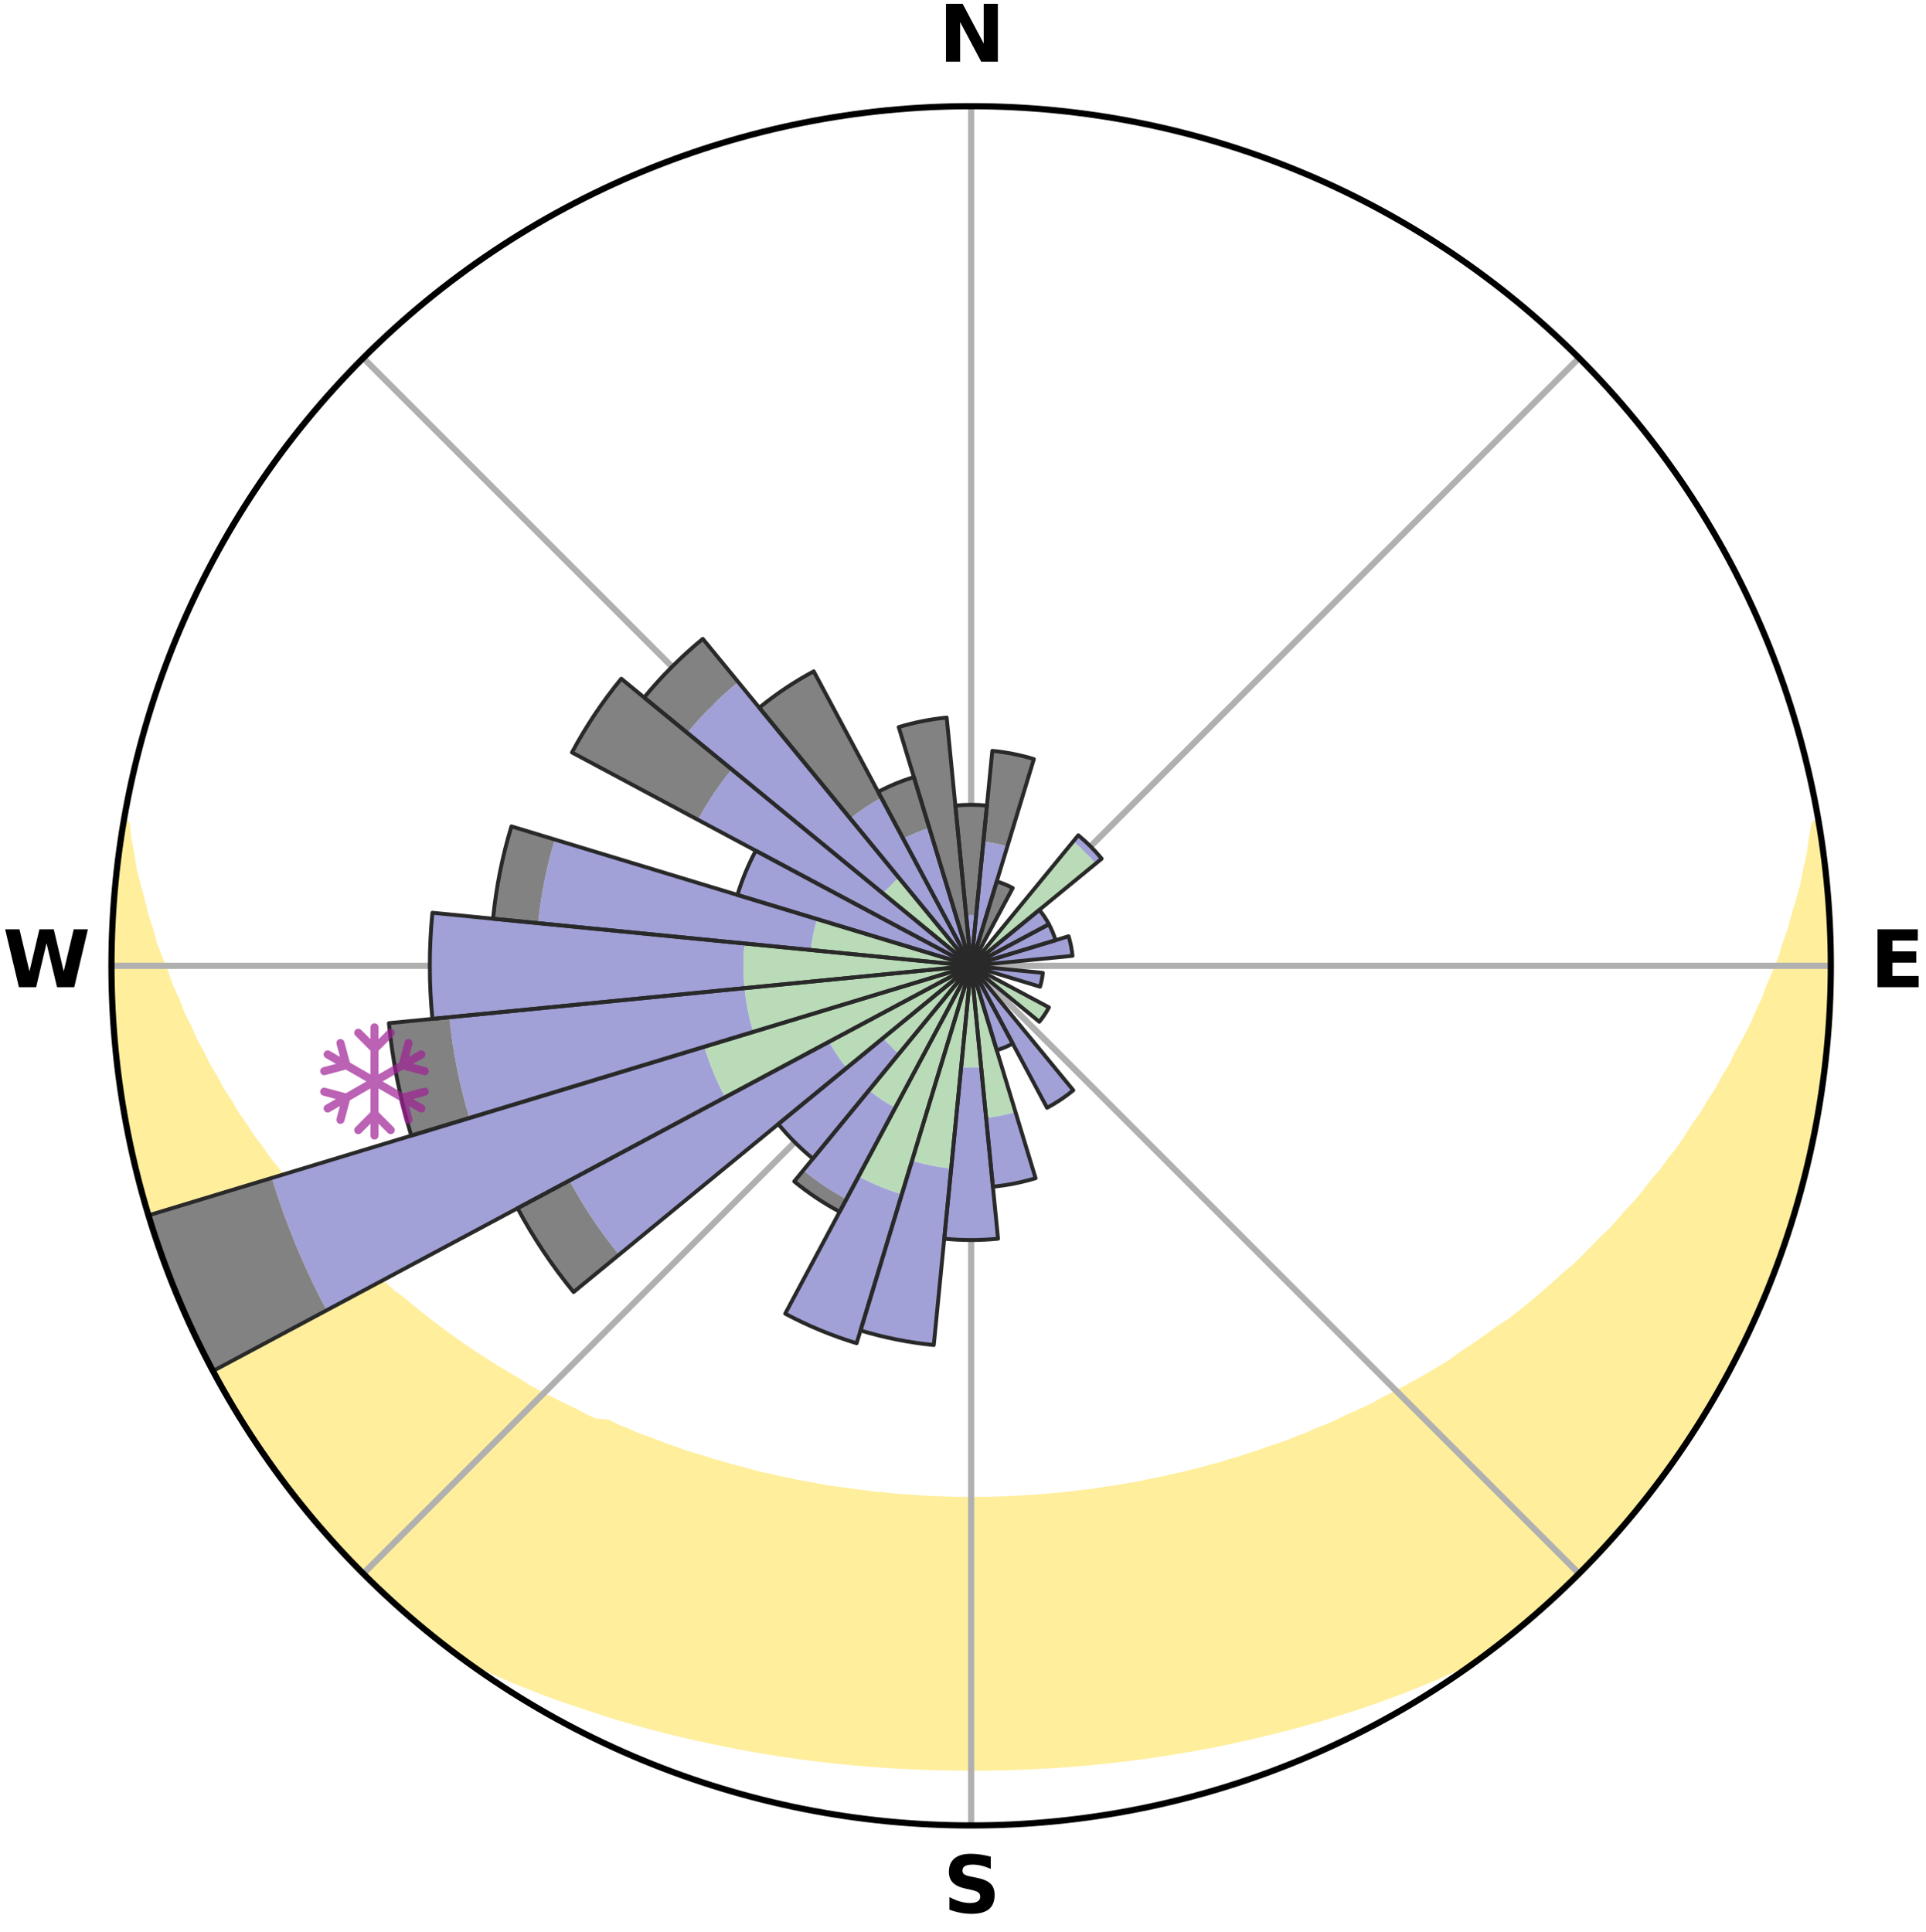 <?xml version="1.0" encoding="utf-8" standalone="no"?>
<!DOCTYPE svg PUBLIC "-//W3C//DTD SVG 1.1//EN"
  "http://www.w3.org/Graphics/SVG/1.1/DTD/svg11.dtd">
<svg xmlns:xlink="http://www.w3.org/1999/xlink" width="248.41pt" height="249.158pt" viewBox="0 0 248.41 249.158" xmlns="http://www.w3.org/2000/svg" version="1.1">
 <title>Ski Rose for Mount Eyak Ski Area</title>
 <defs>
  <style type="text/css">*{stroke-linejoin: round; stroke-linecap: butt}</style>
 </defs>
 <g id="figure_1">
  <g id="patch_1">
   <path d="M 0 249.158 
L 248.41 249.158 
L 248.41 0 
L 0 0 
z
" style="fill: #ffffff"/>
  </g>
  <g id="axes_1">
   <g id="patch_2">
    <path d="M 236.135 124.579 
C 236.135 110.018 233.267 95.599 227.695 82.147 
C 222.122 68.695 213.955 56.471 203.659 46.175 
C 193.363 35.879 181.139 27.711 167.687 22.139 
C 154.235 16.567 139.815 13.699 125.255 13.699 
C 110.694 13.699 96.275 16.567 82.823 22.139 
C 69.371 27.711 57.147 35.879 46.851 46.175 
C 36.555 56.471 28.387 68.695 22.815 82.147 
C 17.243 95.599 14.375 110.018 14.375 124.579 
C 14.375 139.14 17.243 153.559 22.815 167.011 
C 28.387 180.463 36.555 192.687 46.851 202.983 
C 57.147 213.279 69.371 221.447 82.823 227.019 
C 96.275 232.591 110.694 235.459 125.255 235.459 
C 139.815 235.459 154.235 232.591 167.687 227.019 
C 181.139 221.447 193.363 213.279 203.659 202.983 
C 213.955 192.687 222.122 180.463 227.695 167.011 
C 233.267 153.559 236.135 139.14 236.135 124.579 
M 125.255 124.579 
C 125.255 124.579 125.255 124.579 125.255 124.579 
C 125.255 124.579 125.255 124.579 125.255 124.579 
C 125.255 124.579 125.255 124.579 125.255 124.579 
C 125.255 124.579 125.255 124.579 125.255 124.579 
C 125.255 124.579 125.255 124.579 125.255 124.579 
C 125.255 124.579 125.255 124.579 125.255 124.579 
C 125.255 124.579 125.255 124.579 125.255 124.579 
C 125.255 124.579 125.255 124.579 125.255 124.579 
C 125.255 124.579 125.255 124.579 125.255 124.579 
C 125.255 124.579 125.255 124.579 125.255 124.579 
C 125.255 124.579 125.255 124.579 125.255 124.579 
C 125.255 124.579 125.255 124.579 125.255 124.579 
C 125.255 124.579 125.255 124.579 125.255 124.579 
C 125.255 124.579 125.255 124.579 125.255 124.579 
C 125.255 124.579 125.255 124.579 125.255 124.579 
C 125.255 124.579 125.255 124.579 125.255 124.579 
z
" style="fill: #ffffff"/>
   </g>
   <g id="PolyCollection_1">
    <defs>
     <path id="mf8ee9a345a" d="M 234.609 -142.879 
L 234.111 -142.795 
L 233.767 -140.796 
L 233.5 -138.83 
L 233.046 -136.86 
L 232.683 -134.923 
L 232.135 -132.991 
L 231.542 -131.08 
L 231.056 -129.198 
L 230.385 -127.332 
L 229.826 -125.492 
L 229.084 -123.673 
L 228.309 -121.88 
L 227.65 -120.108 
L 226.812 -118.368 
L 226.092 -116.643 
L 225.195 -114.956 
L 224.271 -113.298 
L 223.467 -111.649 
L 222.491 -110.047 
L 221.636 -108.45 
L 220.611 -106.906 
L 219.709 -105.362 
L 218.64 -103.876 
L 217.694 -102.386 
L 216.726 -100.923 
L 215.597 -99.525 
L 214.59 -98.117 
L 213.427 -96.778 
L 212.384 -95.426 
L 211.324 -94.1 
L 210.115 -92.851 
L 209.024 -91.581 
L 207.918 -90.339 
L 206.671 -89.178 
L 205.539 -87.991 
L 204.395 -86.831 
L 203.238 -85.698 
L 201.951 -84.654 
L 200.774 -83.575 
L 199.588 -82.523 
L 198.392 -81.498 
L 197.188 -80.499 
L 195.975 -79.525 
L 194.756 -78.577 
L 193.427 -77.726 
L 192.197 -76.83 
L 190.962 -75.959 
L 189.721 -75.112 
L 188.477 -74.29 
L 187.318 -73.418 
L 186.064 -72.643 
L 184.807 -71.892 
L 183.548 -71.164 
L 182.287 -70.458 
L 181.024 -69.775 
L 179.761 -69.114 
L 178.497 -68.474 
L 177.301 -67.781 
L 176.035 -67.183 
L 174.768 -66.606 
L 173.503 -66.049 
L 172.298 -65.438 
L 171.033 -64.92 
L 169.769 -64.421 
L 168.559 -63.87 
L 167.297 -63.408 
L 166.083 -62.894 
L 164.824 -62.468 
L 163.568 -62.058 
L 162.353 -61.599 
L 161.1 -61.223 
L 159.885 -60.799 
L 158.636 -60.454 
L 157.42 -60.065 
L 156.176 -59.751 
L 154.961 -59.395 
L 153.722 -59.11 
L 152.507 -58.786 
L 151.273 -58.529 
L 150.06 -58.236 
L 148.83 -58.005 
L 147.618 -57.742 
L 146.406 -57.495 
L 145.183 -57.304 
L 143.973 -57.085 
L 142.753 -56.918 
L 141.545 -56.727 
L 140.336 -56.552 
L 139.122 -56.42 
L 137.915 -56.271 
L 136.708 -56.137 
L 135.498 -56.039 
L 134.292 -55.932 
L 133.087 -55.838 
L 131.88 -55.773 
L 130.675 -55.705 
L 129.471 -55.652 
L 128.266 -55.618 
L 127.061 -55.59 
L 125.857 -55.576 
L 124.653 -55.576 
L 123.448 -55.592 
L 122.244 -55.622 
L 121.04 -55.665 
L 119.835 -55.712 
L 118.63 -55.782 
L 117.426 -55.865 
L 116.219 -55.944 
L 115.014 -56.053 
L 113.808 -56.176 
L 112.598 -56.288 
L 111.391 -56.438 
L 110.185 -56.603 
L 108.97 -56.749 
L 107.762 -56.941 
L 106.544 -57.11 
L 105.335 -57.33 
L 104.125 -57.565 
L 102.901 -57.771 
L 101.691 -58.036 
L 100.462 -58.268 
L 99.25 -58.562 
L 98.017 -58.82 
L 96.804 -59.146 
L 95.591 -59.488 
L 94.352 -59.79 
L 93.139 -60.164 
L 91.895 -60.495 
L 90.682 -60.903 
L 89.434 -61.266 
L 88.183 -61.643 
L 86.969 -62.103 
L 85.715 -62.514 
L 84.503 -63.01 
L 83.246 -63.455 
L 81.986 -63.918 
L 80.777 -64.471 
L 79.516 -64.97 
L 78.31 -65.562 
L 76.718 -65.7 
L 75.448 -66.263 
L 74.243 -66.921 
L 72.974 -67.525 
L 71.705 -68.15 
L 70.437 -68.796 
L 69.169 -69.464 
L 67.903 -70.154 
L 66.719 -70.941 
L 65.458 -71.676 
L 64.2 -72.433 
L 62.945 -73.215 
L 61.693 -74.02 
L 60.445 -74.849 
L 59.202 -75.703 
L 57.964 -76.581 
L 56.731 -77.484 
L 55.505 -78.412 
L 54.285 -79.366 
L 53.073 -80.346 
L 51.868 -81.351 
L 50.559 -82.318 
L 49.371 -83.377 
L 48.192 -84.463 
L 47.025 -85.575 
L 45.869 -86.714 
L 44.601 -87.823 
L 43.468 -89.017 
L 42.348 -90.238 
L 41.244 -91.486 
L 40.022 -92.712 
L 38.947 -94.016 
L 37.753 -95.301 
L 36.71 -96.661 
L 35.685 -98.047 
L 34.541 -99.422 
L 33.554 -100.864 
L 32.446 -102.298 
L 31.5 -103.794 
L 30.432 -105.287 
L 29.531 -106.838 
L 28.508 -108.389 
L 27.655 -109.993 
L 26.68 -111.601 
L 25.879 -113.257 
L 24.957 -114.921 
L 24.211 -116.627 
L 23.345 -118.346 
L 22.658 -120.1 
L 21.854 -121.871 
L 21.23 -123.671 
L 20.492 -125.493 
L 19.789 -127.341 
L 19.269 -129.207 
L 18.642 -131.1 
L 18.198 -133.005 
L 17.655 -134.94 
L 17.159 -136.895 
L 16.85 -138.851 
L 16.459 -140.839 
L 16.253 -142.82 
L 16.005 -142.861 
L 16.005 -142.861 
L 15.641 -140.961 
L 15.372 -139.045 
L 15.199 -137.118 
L 14.934 -135.202 
L 14.829 -133.27 
L 14.631 -131.345 
L 14.529 -129.413 
L 14.524 -127.479 
L 14.426 -125.546 
L 14.423 -123.612 
L 14.518 -121.679 
L 14.52 -119.744 
L 14.681 -117.816 
L 14.75 -115.882 
L 14.91 -113.954 
L 15.169 -112.036 
L 15.336 -110.108 
L 15.661 -108.2 
L 15.947 -106.287 
L 16.335 -104.392 
L 16.633 -102.48 
L 17.013 -100.582 
L 17.495 -98.708 
L 18.009 -96.843 
L 18.436 -94.956 
L 19.013 -93.109 
L 19.546 -91.249 
L 20.184 -89.423 
L 20.739 -87.568 
L 21.439 -85.764 
L 22.094 -83.943 
L 22.853 -82.163 
L 23.642 -80.396 
L 24.386 -78.61 
L 25.234 -76.871 
L 26.038 -75.111 
L 26.944 -73.401 
L 27.878 -71.708 
L 28.771 -69.991 
L 29.763 -68.33 
L 30.715 -66.645 
L 31.764 -65.019 
L 32.84 -63.411 
L 33.881 -61.78 
L 35.014 -60.211 
L 36.174 -58.662 
L 37.303 -57.091 
L 38.518 -55.585 
L 39.708 -54.06 
L 40.977 -52.599 
L 42.228 -51.123 
L 43.512 -49.675 
L 44.828 -48.257 
L 46.177 -46.869 
L 47.559 -45.515 
L 48.93 -44.15 
L 50.362 -42.848 
L 51.787 -41.539 
L 53.246 -40.268 
L 54.741 -39.039 
L 56.231 -37.805 
L 57.756 -36.613 
L 59.459 -35.661 
L 61.22 -34.806 
L 62.991 -33.984 
L 64.769 -33.194 
L 66.554 -32.437 
L 68.344 -31.709 
L 70.14 -31.012 
L 71.939 -30.343 
L 73.758 -29.733 
L 75.562 -29.12 
L 77.368 -28.532 
L 79.162 -27.943 
L 80.972 -27.408 
L 82.782 -26.898 
L 84.593 -26.413 
L 86.405 -25.952 
L 88.216 -25.515 
L 90.028 -25.1 
L 91.839 -24.71 
L 93.65 -24.341 
L 95.454 -23.974 
L 97.265 -23.651 
L 99.075 -23.349 
L 100.884 -23.069 
L 102.689 -22.793 
L 104.498 -22.556 
L 106.306 -22.339 
L 108.113 -22.143 
L 109.918 -21.956 
L 111.724 -21.801 
L 113.529 -21.667 
L 115.334 -21.552 
L 117.138 -21.451 
L 118.943 -21.376 
L 120.747 -21.322 
L 122.55 -21.284 
L 124.353 -21.269 
L 126.156 -21.269 
L 127.96 -21.284 
L 129.763 -21.318 
L 131.567 -21.377 
L 133.371 -21.452 
L 135.176 -21.546 
L 136.98 -21.668 
L 138.786 -21.803 
L 140.592 -21.958 
L 142.396 -22.145 
L 144.203 -22.342 
L 146.011 -22.559 
L 147.82 -22.796 
L 149.625 -23.071 
L 151.434 -23.352 
L 153.244 -23.654 
L 155.054 -23.978 
L 156.865 -24.323 
L 158.669 -24.713 
L 160.48 -25.105 
L 162.292 -25.519 
L 164.103 -25.957 
L 165.915 -26.418 
L 167.725 -26.903 
L 169.536 -27.413 
L 171.345 -27.948 
L 173.154 -28.508 
L 174.961 -29.095 
L 176.766 -29.708 
L 178.568 -30.349 
L 180.367 -31.017 
L 182.162 -31.715 
L 183.952 -32.442 
L 185.737 -33.201 
L 187.515 -33.99 
L 189.285 -34.812 
L 191.069 -35.636 
L 192.752 -36.615 
L 194.278 -37.805 
L 195.783 -39.022 
L 197.244 -40.29 
L 198.724 -41.538 
L 200.144 -42.852 
L 201.568 -44.162 
L 202.952 -45.514 
L 204.309 -46.892 
L 205.671 -48.267 
L 206.994 -49.679 
L 208.285 -51.12 
L 209.548 -52.586 
L 210.767 -54.089 
L 212.022 -55.561 
L 213.189 -57.105 
L 214.374 -58.634 
L 215.476 -60.225 
L 216.632 -61.777 
L 217.714 -63.381 
L 218.758 -65.011 
L 219.727 -66.686 
L 220.79 -68.304 
L 221.693 -70.017 
L 222.659 -71.693 
L 223.595 -73.387 
L 224.421 -75.136 
L 225.291 -76.864 
L 226.148 -78.6 
L 226.846 -80.406 
L 227.616 -82.18 
L 228.367 -83.962 
L 229.071 -85.764 
L 229.743 -87.578 
L 230.381 -89.404 
L 230.992 -91.24 
L 231.562 -93.089 
L 232.099 -94.949 
L 232.602 -96.817 
L 233.071 -98.695 
L 233.505 -100.581 
L 233.906 -102.474 
L 234.272 -104.374 
L 234.599 -106.281 
L 234.896 -108.193 
L 235.159 -110.11 
L 235.388 -112.031 
L 235.574 -113.957 
L 235.733 -115.884 
L 235.859 -117.814 
L 235.95 -119.746 
L 235.996 -121.679 
L 236.019 -123.612 
L 236.008 -125.546 
L 236.09 -127.481 
L 235.999 -129.414 
L 235.886 -131.346 
L 235.74 -133.274 
L 235.559 -135.2 
L 235.335 -137.121 
L 235.088 -139.039 
L 234.808 -140.952 
L 234.609 -142.879 
z
" style="stroke: #ffee9c"/>
    </defs>
    <g clip-path="url(#p6cd5758f4c)">
     <use xlink:href="#mf8ee9a345a" x="0" y="249.158" style="fill: #ffee9c; stroke: #ffee9c"/>
    </g>
   </g>
   <g id="matplotlib.axis_1">
    <g id="xtick_1">
     <g id="line2d_1">
      <path d="M 125.255 124.579 
L 125.255 13.699 
" clip-path="url(#p6cd5758f4c)" style="fill: none; stroke: #b0b0b0; stroke-width: 0.8; stroke-linecap: square"/>
     </g>
     <g id="text_1">
      <!-- N -->
      <g transform="translate(121.07 7.958) scale(0.1 -0.1)">
       <defs>
        <path id="DejaVuSans-Bold-4e" d="M 588 4666 
L 1931 4666 
L 3628 1466 
L 3628 4666 
L 4769 4666 
L 4769 0 
L 3425 0 
L 1728 3200 
L 1728 0 
L 588 0 
L 588 4666 
z
" transform="scale(0.016)"/>
       </defs>
       <use xlink:href="#DejaVuSans-Bold-4e"/>
      </g>
     </g>
    </g>
    <g id="xtick_2">
     <g id="line2d_2">
      <path d="M 125.255 124.579 
L 203.659 46.175 
" clip-path="url(#p6cd5758f4c)" style="fill: none; stroke: #b0b0b0; stroke-width: 0.8; stroke-linecap: square"/>
     </g>
    </g>
    <g id="xtick_3">
     <g id="line2d_3">
      <path d="M 125.255 124.579 
L 236.135 124.579 
" clip-path="url(#p6cd5758f4c)" style="fill: none; stroke: #b0b0b0; stroke-width: 0.8; stroke-linecap: square"/>
     </g>
     <g id="text_2">
      <!-- E -->
      <g transform="translate(241.219 127.338) scale(0.1 -0.1)">
       <defs>
        <path id="DejaVuSans-Bold-45" d="M 588 4666 
L 3834 4666 
L 3834 3756 
L 1791 3756 
L 1791 2888 
L 3713 2888 
L 3713 1978 
L 1791 1978 
L 1791 909 
L 3903 909 
L 3903 0 
L 588 0 
L 588 4666 
z
" transform="scale(0.016)"/>
       </defs>
       <use xlink:href="#DejaVuSans-Bold-45"/>
      </g>
     </g>
    </g>
    <g id="xtick_4">
     <g id="line2d_4">
      <path d="M 125.255 124.579 
L 203.659 202.983 
" clip-path="url(#p6cd5758f4c)" style="fill: none; stroke: #b0b0b0; stroke-width: 0.8; stroke-linecap: square"/>
     </g>
    </g>
    <g id="xtick_5">
     <g id="line2d_5">
      <path d="M 125.255 124.579 
L 125.255 235.459 
" clip-path="url(#p6cd5758f4c)" style="fill: none; stroke: #b0b0b0; stroke-width: 0.8; stroke-linecap: square"/>
     </g>
     <g id="text_3">
      <!-- S -->
      <g transform="translate(121.654 246.718) scale(0.1 -0.1)">
       <defs>
        <path id="DejaVuSans-Bold-53" d="M 3834 4519 
L 3834 3531 
Q 3450 3703 3084 3790 
Q 2719 3878 2394 3878 
Q 1963 3878 1756 3759 
Q 1550 3641 1550 3391 
Q 1550 3203 1689 3098 
Q 1828 2994 2194 2919 
L 2706 2816 
Q 3484 2659 3812 2340 
Q 4141 2022 4141 1434 
Q 4141 663 3683 286 
Q 3225 -91 2284 -91 
Q 1841 -91 1394 -6 
Q 947 78 500 244 
L 500 1259 
Q 947 1022 1364 901 
Q 1781 781 2169 781 
Q 2563 781 2772 912 
Q 2981 1044 2981 1288 
Q 2981 1506 2839 1625 
Q 2697 1744 2272 1838 
L 1806 1941 
Q 1106 2091 782 2419 
Q 459 2747 459 3303 
Q 459 4000 909 4375 
Q 1359 4750 2203 4750 
Q 2588 4750 2994 4692 
Q 3400 4634 3834 4519 
z
" transform="scale(0.016)"/>
       </defs>
       <use xlink:href="#DejaVuSans-Bold-53"/>
      </g>
     </g>
    </g>
    <g id="xtick_6">
     <g id="line2d_6">
      <path d="M 125.255 124.579 
L 46.851 202.983 
" clip-path="url(#p6cd5758f4c)" style="fill: none; stroke: #b0b0b0; stroke-width: 0.8; stroke-linecap: square"/>
     </g>
    </g>
    <g id="xtick_7">
     <g id="line2d_7">
      <path d="M 125.255 124.579 
L 14.375 124.579 
" clip-path="url(#p6cd5758f4c)" style="fill: none; stroke: #b0b0b0; stroke-width: 0.8; stroke-linecap: square"/>
     </g>
     <g id="text_4">
      <!-- W -->
      <g transform="translate(0.36 127.338) scale(0.1 -0.1)">
       <defs>
        <path id="DejaVuSans-Bold-57" d="M 191 4666 
L 1344 4666 
L 2150 1275 
L 2950 4666 
L 4109 4666 
L 4909 1275 
L 5716 4666 
L 6859 4666 
L 5759 0 
L 4372 0 
L 3525 3547 
L 2688 0 
L 1300 0 
L 191 4666 
z
" transform="scale(0.016)"/>
       </defs>
       <use xlink:href="#DejaVuSans-Bold-57"/>
      </g>
     </g>
    </g>
    <g id="xtick_8">
     <g id="line2d_8">
      <path d="M 125.255 124.579 
L 46.851 46.175 
" clip-path="url(#p6cd5758f4c)" style="fill: none; stroke: #b0b0b0; stroke-width: 0.8; stroke-linecap: square"/>
     </g>
    </g>
   </g>
   <g id="matplotlib.axis_2"/>
   <g id="patch_3">
    <path d="M 125.255 124.579 
C 125.255 124.579 125.255 124.579 125.255 124.579 
C 125.255 124.579 125.255 124.579 125.255 124.579 
L 125.255 124.579 
C 125.255 124.579 125.255 124.579 125.255 124.579 
C 125.255 124.579 125.255 124.579 125.255 124.579 
z
" clip-path="url(#p6cd5758f4c)" style="fill: #d9d9d9"/>
   </g>
   <g id="patch_4">
    <path d="M 125.255 124.579 
C 125.255 124.579 125.255 124.579 125.255 124.579 
C 125.255 124.579 125.255 124.579 125.255 124.579 
L 125.255 124.579 
C 125.255 124.579 125.255 124.579 125.255 124.579 
C 125.255 124.579 125.255 124.579 125.255 124.579 
z
" clip-path="url(#p6cd5758f4c)" style="fill: #d9d9d9"/>
   </g>
   <g id="patch_5">
    <path d="M 125.255 124.579 
C 125.255 124.579 125.255 124.579 125.255 124.579 
C 125.255 124.579 125.255 124.579 125.255 124.579 
L 125.255 124.579 
C 125.255 124.579 125.255 124.579 125.255 124.579 
C 125.255 124.579 125.255 124.579 125.255 124.579 
z
" clip-path="url(#p6cd5758f4c)" style="fill: #d9d9d9"/>
   </g>
   <g id="patch_6">
    <path d="M 125.255 124.579 
C 125.255 124.579 125.255 124.579 125.255 124.579 
C 125.255 124.579 125.255 124.579 125.255 124.579 
L 125.255 124.579 
C 125.255 124.579 125.255 124.579 125.255 124.579 
C 125.255 124.579 125.255 124.579 125.255 124.579 
z
" clip-path="url(#p6cd5758f4c)" style="fill: #d9d9d9"/>
   </g>
   <g id="patch_7">
    <path d="M 125.255 124.579 
C 125.255 124.579 125.255 124.579 125.255 124.579 
C 125.255 124.579 125.255 124.579 125.255 124.579 
L 125.255 124.579 
C 125.255 124.579 125.255 124.579 125.255 124.579 
C 125.255 124.579 125.255 124.579 125.255 124.579 
z
" clip-path="url(#p6cd5758f4c)" style="fill: #d9d9d9"/>
   </g>
   <g id="patch_8">
    <path d="M 125.255 124.579 
C 125.255 124.579 125.255 124.579 125.255 124.579 
C 125.255 124.579 125.255 124.579 125.255 124.579 
L 125.255 124.579 
C 125.255 124.579 125.255 124.579 125.255 124.579 
C 125.255 124.579 125.255 124.579 125.255 124.579 
z
" clip-path="url(#p6cd5758f4c)" style="fill: #d9d9d9"/>
   </g>
   <g id="patch_9">
    <path d="M 125.255 124.579 
C 125.255 124.579 125.255 124.579 125.255 124.579 
C 125.255 124.579 125.255 124.579 125.255 124.579 
L 125.255 124.579 
C 125.255 124.579 125.255 124.579 125.255 124.579 
C 125.255 124.579 125.255 124.579 125.255 124.579 
z
" clip-path="url(#p6cd5758f4c)" style="fill: #d9d9d9"/>
   </g>
   <g id="patch_10">
    <path d="M 125.255 124.579 
C 125.255 124.579 125.255 124.579 125.255 124.579 
C 125.255 124.579 125.255 124.579 125.255 124.579 
L 125.255 124.579 
C 125.255 124.579 125.255 124.579 125.255 124.579 
C 125.255 124.579 125.255 124.579 125.255 124.579 
z
" clip-path="url(#p6cd5758f4c)" style="fill: #d9d9d9"/>
   </g>
   <g id="patch_11">
    <path d="M 125.255 124.579 
C 125.255 124.579 125.255 124.579 125.255 124.579 
C 125.255 124.579 125.255 124.579 125.255 124.579 
L 125.255 124.579 
C 125.255 124.579 125.255 124.579 125.255 124.579 
C 125.255 124.579 125.255 124.579 125.255 124.579 
z
" clip-path="url(#p6cd5758f4c)" style="fill: #d9d9d9"/>
   </g>
   <g id="patch_12">
    <path d="M 125.255 124.579 
C 125.255 124.579 125.255 124.579 125.255 124.579 
C 125.255 124.579 125.255 124.579 125.255 124.579 
L 125.255 124.579 
C 125.255 124.579 125.255 124.579 125.255 124.579 
C 125.255 124.579 125.255 124.579 125.255 124.579 
z
" clip-path="url(#p6cd5758f4c)" style="fill: #d9d9d9"/>
   </g>
   <g id="patch_13">
    <path d="M 125.255 124.579 
C 125.255 124.579 125.255 124.579 125.255 124.579 
C 125.255 124.579 125.255 124.579 125.255 124.579 
L 125.255 124.579 
C 125.255 124.579 125.255 124.579 125.255 124.579 
C 125.255 124.579 125.255 124.579 125.255 124.579 
z
" clip-path="url(#p6cd5758f4c)" style="fill: #d9d9d9"/>
   </g>
   <g id="patch_14">
    <path d="M 125.255 124.579 
C 125.255 124.579 125.255 124.579 125.255 124.579 
C 125.255 124.579 125.255 124.579 125.255 124.579 
L 125.255 124.579 
C 125.255 124.579 125.255 124.579 125.255 124.579 
C 125.255 124.579 125.255 124.579 125.255 124.579 
z
" clip-path="url(#p6cd5758f4c)" style="fill: #d9d9d9"/>
   </g>
   <g id="patch_15">
    <path d="M 125.255 124.579 
C 125.255 124.579 125.255 124.579 125.255 124.579 
C 125.255 124.579 125.255 124.579 125.255 124.579 
L 125.255 124.579 
C 125.255 124.579 125.255 124.579 125.255 124.579 
C 125.255 124.579 125.255 124.579 125.255 124.579 
z
" clip-path="url(#p6cd5758f4c)" style="fill: #d9d9d9"/>
   </g>
   <g id="patch_16">
    <path d="M 125.255 124.579 
C 125.255 124.579 125.255 124.579 125.255 124.579 
C 125.255 124.579 125.255 124.579 125.255 124.579 
L 125.255 124.579 
C 125.255 124.579 125.255 124.579 125.255 124.579 
C 125.255 124.579 125.255 124.579 125.255 124.579 
z
" clip-path="url(#p6cd5758f4c)" style="fill: #d9d9d9"/>
   </g>
   <g id="patch_17">
    <path d="M 125.255 124.579 
C 125.255 124.579 125.255 124.579 125.255 124.579 
C 125.255 124.579 125.255 124.579 125.255 124.579 
L 125.255 124.579 
C 125.255 124.579 125.255 124.579 125.255 124.579 
C 125.255 124.579 125.255 124.579 125.255 124.579 
z
" clip-path="url(#p6cd5758f4c)" style="fill: #d9d9d9"/>
   </g>
   <g id="patch_18">
    <path d="M 125.255 124.579 
C 125.255 124.579 125.255 124.579 125.255 124.579 
C 125.255 124.579 125.255 124.579 125.255 124.579 
L 125.255 124.579 
C 125.255 124.579 125.255 124.579 125.255 124.579 
C 125.255 124.579 125.255 124.579 125.255 124.579 
z
" clip-path="url(#p6cd5758f4c)" style="fill: #d9d9d9"/>
   </g>
   <g id="patch_19">
    <path d="M 125.255 124.579 
C 125.255 124.579 125.255 124.579 125.255 124.579 
C 125.255 124.579 125.255 124.579 125.255 124.579 
L 125.255 124.579 
C 125.255 124.579 125.255 124.579 125.255 124.579 
C 125.255 124.579 125.255 124.579 125.255 124.579 
z
" clip-path="url(#p6cd5758f4c)" style="fill: #d9d9d9"/>
   </g>
   <g id="patch_20">
    <path d="M 125.255 124.579 
C 125.255 124.579 125.255 124.579 125.255 124.579 
C 125.255 124.579 125.255 124.579 125.255 124.579 
L 125.255 124.579 
C 125.255 124.579 125.255 124.579 125.255 124.579 
C 125.255 124.579 125.255 124.579 125.255 124.579 
z
" clip-path="url(#p6cd5758f4c)" style="fill: #d9d9d9"/>
   </g>
   <g id="patch_21">
    <path d="M 125.255 124.579 
C 125.255 124.579 125.255 124.579 125.255 124.579 
C 125.255 124.579 125.255 124.579 125.255 124.579 
L 125.255 124.579 
C 125.255 124.579 125.255 124.579 125.255 124.579 
C 125.255 124.579 125.255 124.579 125.255 124.579 
z
" clip-path="url(#p6cd5758f4c)" style="fill: #d9d9d9"/>
   </g>
   <g id="patch_22">
    <path d="M 125.255 124.579 
C 125.255 124.579 125.255 124.579 125.255 124.579 
C 125.255 124.579 125.255 124.579 125.255 124.579 
L 125.255 124.579 
C 125.255 124.579 125.255 124.579 125.255 124.579 
C 125.255 124.579 125.255 124.579 125.255 124.579 
z
" clip-path="url(#p6cd5758f4c)" style="fill: #d9d9d9"/>
   </g>
   <g id="patch_23">
    <path d="M 125.255 124.579 
C 125.255 124.579 125.255 124.579 125.255 124.579 
C 125.255 124.579 125.255 124.579 125.255 124.579 
L 125.255 124.579 
C 125.255 124.579 125.255 124.579 125.255 124.579 
C 125.255 124.579 125.255 124.579 125.255 124.579 
z
" clip-path="url(#p6cd5758f4c)" style="fill: #d9d9d9"/>
   </g>
   <g id="patch_24">
    <path d="M 125.255 124.579 
C 125.255 124.579 125.255 124.579 125.255 124.579 
C 125.255 124.579 125.255 124.579 125.255 124.579 
L 125.255 124.579 
C 125.255 124.579 125.255 124.579 125.255 124.579 
C 125.255 124.579 125.255 124.579 125.255 124.579 
z
" clip-path="url(#p6cd5758f4c)" style="fill: #d9d9d9"/>
   </g>
   <g id="patch_25">
    <path d="M 125.255 124.579 
C 125.255 124.579 125.255 124.579 125.255 124.579 
C 125.255 124.579 125.255 124.579 125.255 124.579 
L 125.255 124.579 
C 125.255 124.579 125.255 124.579 125.255 124.579 
C 125.255 124.579 125.255 124.579 125.255 124.579 
z
" clip-path="url(#p6cd5758f4c)" style="fill: #d9d9d9"/>
   </g>
   <g id="patch_26">
    <path d="M 125.255 124.579 
C 125.255 124.579 125.255 124.579 125.255 124.579 
C 125.255 124.579 125.255 124.579 125.255 124.579 
L 125.255 124.579 
C 125.255 124.579 125.255 124.579 125.255 124.579 
C 125.255 124.579 125.255 124.579 125.255 124.579 
z
" clip-path="url(#p6cd5758f4c)" style="fill: #d9d9d9"/>
   </g>
   <g id="patch_27">
    <path d="M 125.255 124.579 
C 125.255 124.579 125.255 124.579 125.255 124.579 
C 125.255 124.579 125.255 124.579 125.255 124.579 
L 125.255 124.579 
C 125.255 124.579 125.255 124.579 125.255 124.579 
C 125.255 124.579 125.255 124.579 125.255 124.579 
z
" clip-path="url(#p6cd5758f4c)" style="fill: #d9d9d9"/>
   </g>
   <g id="patch_28">
    <path d="M 125.255 124.579 
C 125.255 124.579 125.255 124.579 125.255 124.579 
C 125.255 124.579 125.255 124.579 125.255 124.579 
L 125.255 124.579 
C 125.255 124.579 125.255 124.579 125.255 124.579 
C 125.255 124.579 125.255 124.579 125.255 124.579 
z
" clip-path="url(#p6cd5758f4c)" style="fill: #d9d9d9"/>
   </g>
   <g id="patch_29">
    <path d="M 125.255 124.579 
C 125.255 124.579 125.255 124.579 125.255 124.579 
C 125.255 124.579 125.255 124.579 125.255 124.579 
L 125.255 124.579 
C 125.255 124.579 125.255 124.579 125.255 124.579 
C 125.255 124.579 125.255 124.579 125.255 124.579 
z
" clip-path="url(#p6cd5758f4c)" style="fill: #d9d9d9"/>
   </g>
   <g id="patch_30">
    <path d="M 125.255 124.579 
C 125.255 124.579 125.255 124.579 125.255 124.579 
C 125.255 124.579 125.255 124.579 125.255 124.579 
L 125.255 124.579 
C 125.255 124.579 125.255 124.579 125.255 124.579 
C 125.255 124.579 125.255 124.579 125.255 124.579 
z
" clip-path="url(#p6cd5758f4c)" style="fill: #d9d9d9"/>
   </g>
   <g id="patch_31">
    <path d="M 125.255 124.579 
C 125.255 124.579 125.255 124.579 125.255 124.579 
C 125.255 124.579 125.255 124.579 125.255 124.579 
L 125.255 124.579 
C 125.255 124.579 125.255 124.579 125.255 124.579 
C 125.255 124.579 125.255 124.579 125.255 124.579 
z
" clip-path="url(#p6cd5758f4c)" style="fill: #d9d9d9"/>
   </g>
   <g id="patch_32">
    <path d="M 125.255 124.579 
C 125.255 124.579 125.255 124.579 125.255 124.579 
C 125.255 124.579 125.255 124.579 125.255 124.579 
L 125.255 124.579 
C 125.255 124.579 125.255 124.579 125.255 124.579 
C 125.255 124.579 125.255 124.579 125.255 124.579 
z
" clip-path="url(#p6cd5758f4c)" style="fill: #d9d9d9"/>
   </g>
   <g id="patch_33">
    <path d="M 125.255 124.579 
C 125.255 124.579 125.255 124.579 125.255 124.579 
C 125.255 124.579 125.255 124.579 125.255 124.579 
L 125.255 124.579 
C 125.255 124.579 125.255 124.579 125.255 124.579 
C 125.255 124.579 125.255 124.579 125.255 124.579 
z
" clip-path="url(#p6cd5758f4c)" style="fill: #d9d9d9"/>
   </g>
   <g id="patch_34">
    <path d="M 125.255 124.579 
C 125.255 124.579 125.255 124.579 125.255 124.579 
C 125.255 124.579 125.255 124.579 125.255 124.579 
L 125.255 124.579 
C 125.255 124.579 125.255 124.579 125.255 124.579 
C 125.255 124.579 125.255 124.579 125.255 124.579 
z
" clip-path="url(#p6cd5758f4c)" style="fill: #d9d9d9"/>
   </g>
   <g id="patch_35">
    <path d="M 125.255 124.579 
C 125.255 124.579 125.255 124.579 125.255 124.579 
C 125.255 124.579 125.255 124.579 125.255 124.579 
L 125.255 124.579 
C 125.255 124.579 125.255 124.579 125.255 124.579 
C 125.255 124.579 125.255 124.579 125.255 124.579 
z
" clip-path="url(#p6cd5758f4c)" style="fill: #badbb8"/>
   </g>
   <g id="patch_36">
    <path d="M 125.255 124.579 
C 125.255 124.579 125.255 124.579 125.255 124.579 
C 125.255 124.579 125.255 124.579 125.255 124.579 
L 125.255 124.579 
C 125.255 124.579 125.255 124.579 125.255 124.579 
C 125.255 124.579 125.255 124.579 125.255 124.579 
z
" clip-path="url(#p6cd5758f4c)" style="fill: #badbb8"/>
   </g>
   <g id="patch_37">
    <path d="M 125.255 124.579 
C 125.255 124.579 125.255 124.579 125.255 124.579 
C 125.255 124.579 125.255 124.579 125.255 124.579 
L 125.255 124.579 
C 125.255 124.579 125.255 124.579 125.255 124.579 
C 125.255 124.579 125.255 124.579 125.255 124.579 
z
" clip-path="url(#p6cd5758f4c)" style="fill: #badbb8"/>
   </g>
   <g id="patch_38">
    <path d="M 125.255 124.579 
C 125.255 124.579 125.255 124.579 125.255 124.579 
C 125.255 124.579 125.255 124.579 125.255 124.579 
L 125.255 124.579 
C 125.255 124.579 125.255 124.579 125.255 124.579 
C 125.255 124.579 125.255 124.579 125.255 124.579 
z
" clip-path="url(#p6cd5758f4c)" style="fill: #badbb8"/>
   </g>
   <g id="patch_39">
    <path d="M 125.255 124.579 
C 125.255 124.579 125.255 124.579 125.255 124.579 
C 125.255 124.579 125.255 124.579 125.255 124.579 
L 141.31 111.403 
C 140.879 110.877 140.422 110.373 139.941 109.893 
C 139.461 109.412 138.957 108.955 138.431 108.524 
z
" clip-path="url(#p6cd5758f4c)" style="fill: #badbb8"/>
   </g>
   <g id="patch_40">
    <path d="M 125.255 124.579 
C 125.255 124.579 125.255 124.579 125.255 124.579 
C 125.255 124.579 125.255 124.579 125.255 124.579 
L 125.255 124.579 
C 125.255 124.579 125.255 124.579 125.255 124.579 
C 125.255 124.579 125.255 124.579 125.255 124.579 
z
" clip-path="url(#p6cd5758f4c)" style="fill: #badbb8"/>
   </g>
   <g id="patch_41">
    <path d="M 125.255 124.579 
C 125.255 124.579 125.255 124.579 125.255 124.579 
C 125.255 124.579 125.255 124.579 125.255 124.579 
L 125.255 124.579 
C 125.255 124.579 125.255 124.579 125.255 124.579 
C 125.255 124.579 125.255 124.579 125.255 124.579 
z
" clip-path="url(#p6cd5758f4c)" style="fill: #badbb8"/>
   </g>
   <g id="patch_42">
    <path d="M 125.255 124.579 
C 125.255 124.579 125.255 124.579 125.255 124.579 
C 125.255 124.579 125.255 124.579 125.255 124.579 
L 125.255 124.579 
C 125.255 124.579 125.255 124.579 125.255 124.579 
C 125.255 124.579 125.255 124.579 125.255 124.579 
z
" clip-path="url(#p6cd5758f4c)" style="fill: #badbb8"/>
   </g>
   <g id="patch_43">
    <path d="M 125.255 124.579 
C 125.255 124.579 125.255 124.579 125.255 124.579 
C 125.255 124.579 125.255 124.579 125.255 124.579 
L 125.255 124.579 
C 125.255 124.579 125.255 124.579 125.255 124.579 
C 125.255 124.579 125.255 124.579 125.255 124.579 
z
" clip-path="url(#p6cd5758f4c)" style="fill: #badbb8"/>
   </g>
   <g id="patch_44">
    <path d="M 125.255 124.579 
C 125.255 124.579 125.255 124.579 125.255 124.579 
C 125.255 124.579 125.255 124.579 125.255 124.579 
L 125.255 124.579 
C 125.255 124.579 125.255 124.579 125.255 124.579 
C 125.255 124.579 125.255 124.579 125.255 124.579 
z
" clip-path="url(#p6cd5758f4c)" style="fill: #badbb8"/>
   </g>
   <g id="patch_45">
    <path d="M 125.255 124.579 
C 125.255 124.579 125.255 124.579 125.255 124.579 
C 125.255 124.579 125.255 124.579 125.255 124.579 
L 125.255 124.579 
C 125.255 124.579 125.255 124.579 125.255 124.579 
C 125.255 124.579 125.255 124.579 125.255 124.579 
z
" clip-path="url(#p6cd5758f4c)" style="fill: #badbb8"/>
   </g>
   <g id="patch_46">
    <path d="M 125.255 124.579 
C 125.255 124.579 125.255 124.579 125.255 124.579 
C 125.255 124.579 125.255 124.579 125.255 124.579 
L 134.049 131.796 
C 134.285 131.508 134.507 131.209 134.714 130.899 
C 134.921 130.59 135.112 130.27 135.288 129.942 
z
" clip-path="url(#p6cd5758f4c)" style="fill: #badbb8"/>
   </g>
   <g id="patch_47">
    <path d="M 125.255 124.579 
C 125.255 124.579 125.255 124.579 125.255 124.579 
C 125.255 124.579 125.255 124.579 125.255 124.579 
L 125.255 124.579 
C 125.255 124.579 125.255 124.579 125.255 124.579 
C 125.255 124.579 125.255 124.579 125.255 124.579 
z
" clip-path="url(#p6cd5758f4c)" style="fill: #badbb8"/>
   </g>
   <g id="patch_48">
    <path d="M 125.255 124.579 
C 125.255 124.579 125.255 124.579 125.255 124.579 
C 125.255 124.579 125.255 124.579 125.255 124.579 
L 125.255 124.579 
C 125.255 124.579 125.255 124.579 125.255 124.579 
C 125.255 124.579 125.255 124.579 125.255 124.579 
z
" clip-path="url(#p6cd5758f4c)" style="fill: #badbb8"/>
   </g>
   <g id="patch_49">
    <path d="M 125.255 124.579 
C 125.255 124.579 125.255 124.579 125.255 124.579 
C 125.255 124.579 125.255 124.579 125.255 124.579 
L 125.255 124.579 
C 125.255 124.579 125.255 124.579 125.255 124.579 
C 125.255 124.579 125.255 124.579 125.255 124.579 
z
" clip-path="url(#p6cd5758f4c)" style="fill: #badbb8"/>
   </g>
   <g id="patch_50">
    <path d="M 125.255 124.579 
C 125.255 124.579 125.255 124.579 125.255 124.579 
C 125.255 124.579 125.255 124.579 125.255 124.579 
L 127.186 144.188 
C 127.828 144.125 128.466 144.03 129.099 143.904 
C 129.731 143.779 130.357 143.622 130.975 143.435 
z
" clip-path="url(#p6cd5758f4c)" style="fill: #badbb8"/>
   </g>
   <g id="patch_51">
    <path d="M 125.255 124.579 
C 125.255 124.579 125.255 124.579 125.255 124.579 
C 125.255 124.579 125.255 124.579 125.255 124.579 
L 123.967 137.652 
C 124.395 137.694 124.825 137.715 125.255 137.715 
C 125.685 137.715 126.115 137.694 126.542 137.652 
z
" clip-path="url(#p6cd5758f4c)" style="fill: #badbb8"/>
   </g>
   <g id="patch_52">
    <path d="M 125.255 124.579 
C 125.255 124.579 125.255 124.579 125.255 124.579 
C 125.255 124.579 125.255 124.579 125.255 124.579 
L 117.629 149.72 
C 118.451 149.969 119.286 150.178 120.129 150.346 
C 120.973 150.514 121.824 150.64 122.68 150.724 
z
" clip-path="url(#p6cd5758f4c)" style="fill: #badbb8"/>
   </g>
   <g id="patch_53">
    <path d="M 125.255 124.579 
C 125.255 124.579 125.255 124.579 125.255 124.579 
C 125.255 124.579 125.255 124.579 125.255 124.579 
L 110.733 151.748 
C 111.622 152.223 112.534 152.655 113.466 153.041 
C 114.397 153.426 115.347 153.766 116.312 154.059 
z
" clip-path="url(#p6cd5758f4c)" style="fill: #badbb8"/>
   </g>
   <g id="patch_54">
    <path d="M 125.255 124.579 
C 125.255 124.579 125.255 124.579 125.255 124.579 
C 125.255 124.579 125.255 124.579 125.255 124.579 
L 112.079 140.634 
C 112.604 141.066 113.151 141.471 113.716 141.848 
C 114.281 142.226 114.865 142.576 115.464 142.896 
z
" clip-path="url(#p6cd5758f4c)" style="fill: #badbb8"/>
   </g>
   <g id="patch_55">
    <path d="M 125.255 124.579 
C 125.255 124.579 125.255 124.579 125.255 124.579 
C 125.255 124.579 125.255 124.579 125.255 124.579 
L 113.902 133.896 
C 114.207 134.268 114.53 134.624 114.87 134.964 
C 115.21 135.304 115.566 135.627 115.938 135.932 
z
" clip-path="url(#p6cd5758f4c)" style="fill: #badbb8"/>
   </g>
   <g id="patch_56">
    <path d="M 125.255 124.579 
C 125.255 124.579 125.255 124.579 125.255 124.579 
C 125.255 124.579 125.255 124.579 125.255 124.579 
L 106.938 134.37 
C 107.258 134.969 107.608 135.553 107.985 136.118 
C 108.363 136.683 108.768 137.23 109.2 137.755 
z
" clip-path="url(#p6cd5758f4c)" style="fill: #badbb8"/>
   </g>
   <g id="patch_57">
    <path d="M 125.255 124.579 
C 125.255 124.579 125.255 124.579 125.255 124.579 
C 125.255 124.579 125.255 124.579 125.255 124.579 
L 90.83 135.022 
C 91.171 136.149 91.568 137.258 92.019 138.346 
C 92.47 139.434 92.973 140.499 93.528 141.537 
z
" clip-path="url(#p6cd5758f4c)" style="fill: #badbb8"/>
   </g>
   <g id="patch_58">
    <path d="M 125.255 124.579 
C 125.255 124.579 125.255 124.579 125.255 124.579 
C 125.255 124.579 125.255 124.579 125.255 124.579 
L 96.023 127.458 
C 96.118 128.415 96.259 129.366 96.446 130.309 
C 96.634 131.252 96.868 132.186 97.147 133.106 
z
" clip-path="url(#p6cd5758f4c)" style="fill: #badbb8"/>
   </g>
   <g id="patch_59">
    <path d="M 125.255 124.579 
C 125.255 124.579 125.255 124.579 125.255 124.579 
C 125.255 124.579 125.255 124.579 125.255 124.579 
L 96.023 121.7 
C 95.929 122.657 95.882 123.618 95.882 124.579 
C 95.882 125.54 95.929 126.501 96.023 127.458 
z
" clip-path="url(#p6cd5758f4c)" style="fill: #badbb8"/>
   </g>
   <g id="patch_60">
    <path d="M 125.255 124.579 
C 125.255 124.579 125.255 124.579 125.255 124.579 
C 125.255 124.579 125.255 124.579 125.255 124.579 
L 105.379 118.55 
C 105.182 119.2 105.017 119.86 104.884 120.527 
C 104.752 121.194 104.652 121.867 104.585 122.543 
z
" clip-path="url(#p6cd5758f4c)" style="fill: #badbb8"/>
   </g>
   <g id="patch_61">
    <path d="M 125.255 124.579 
C 125.255 124.579 125.255 124.579 125.255 124.579 
C 125.255 124.579 125.255 124.579 125.255 124.579 
L 125.255 124.579 
C 125.255 124.579 125.255 124.579 125.255 124.579 
C 125.255 124.579 125.255 124.579 125.255 124.579 
z
" clip-path="url(#p6cd5758f4c)" style="fill: #badbb8"/>
   </g>
   <g id="patch_62">
    <path d="M 125.255 124.579 
C 125.255 124.579 125.255 124.579 125.255 124.579 
C 125.255 124.579 125.255 124.579 125.255 124.579 
L 125.255 124.579 
C 125.255 124.579 125.255 124.579 125.255 124.579 
C 125.255 124.579 125.255 124.579 125.255 124.579 
z
" clip-path="url(#p6cd5758f4c)" style="fill: #badbb8"/>
   </g>
   <g id="patch_63">
    <path d="M 125.255 124.579 
C 125.255 124.579 125.255 124.579 125.255 124.579 
C 125.255 124.579 125.255 124.579 125.255 124.579 
L 115.938 113.226 
C 115.566 113.531 115.21 113.854 114.87 114.194 
C 114.53 114.534 114.207 114.891 113.902 115.262 
z
" clip-path="url(#p6cd5758f4c)" style="fill: #badbb8"/>
   </g>
   <g id="patch_64">
    <path d="M 125.255 124.579 
C 125.255 124.579 125.255 124.579 125.255 124.579 
C 125.255 124.579 125.255 124.579 125.255 124.579 
L 125.255 124.579 
C 125.255 124.579 125.255 124.579 125.255 124.579 
C 125.255 124.579 125.255 124.579 125.255 124.579 
z
" clip-path="url(#p6cd5758f4c)" style="fill: #badbb8"/>
   </g>
   <g id="patch_65">
    <path d="M 125.255 124.579 
C 125.255 124.579 125.255 124.579 125.255 124.579 
C 125.255 124.579 125.255 124.579 125.255 124.579 
L 125.255 124.579 
C 125.255 124.579 125.255 124.579 125.255 124.579 
C 125.255 124.579 125.255 124.579 125.255 124.579 
z
" clip-path="url(#p6cd5758f4c)" style="fill: #badbb8"/>
   </g>
   <g id="patch_66">
    <path d="M 125.255 124.579 
C 125.255 124.579 125.255 124.579 125.255 124.579 
C 125.255 124.579 125.255 124.579 125.255 124.579 
L 125.255 124.579 
C 125.255 124.579 125.255 124.579 125.255 124.579 
C 125.255 124.579 125.255 124.579 125.255 124.579 
z
" clip-path="url(#p6cd5758f4c)" style="fill: #badbb8"/>
   </g>
   <g id="patch_67">
    <path d="M 125.255 124.579 
C 125.255 124.579 125.255 124.579 125.255 124.579 
C 125.255 124.579 125.255 124.579 125.255 124.579 
L 125.899 118.043 
C 125.685 118.022 125.47 118.011 125.255 118.011 
C 125.04 118.011 124.825 118.022 124.611 118.043 
z
" clip-path="url(#p6cd5758f4c)" style="fill: #a1a1d8"/>
   </g>
   <g id="patch_68">
    <path d="M 125.255 124.579 
C 125.255 124.579 125.255 124.579 125.255 124.579 
C 125.255 124.579 125.255 124.579 125.255 124.579 
L 129.925 109.184 
C 129.421 109.031 128.91 108.903 128.393 108.8 
C 127.877 108.697 127.356 108.62 126.832 108.568 
z
" clip-path="url(#p6cd5758f4c)" style="fill: #a1a1d8"/>
   </g>
   <g id="patch_69">
    <path d="M 125.255 124.579 
C 125.255 124.579 125.255 124.579 125.255 124.579 
C 125.255 124.579 125.255 124.579 125.255 124.579 
L 125.255 124.579 
C 125.255 124.579 125.255 124.579 125.255 124.579 
C 125.255 124.579 125.255 124.579 125.255 124.579 
z
" clip-path="url(#p6cd5758f4c)" style="fill: #a1a1d8"/>
   </g>
   <g id="patch_70">
    <path d="M 125.255 124.579 
C 125.255 124.579 125.255 124.579 125.255 124.579 
C 125.255 124.579 125.255 124.579 125.255 124.579 
L 125.255 124.579 
C 125.255 124.579 125.255 124.579 125.255 124.579 
C 125.255 124.579 125.255 124.579 125.255 124.579 
z
" clip-path="url(#p6cd5758f4c)" style="fill: #a1a1d8"/>
   </g>
   <g id="patch_71">
    <path d="M 138.431 108.524 
C 138.957 108.955 139.461 109.412 139.941 109.893 
C 140.422 110.373 140.879 110.877 141.31 111.403 
L 142.094 110.76 
C 141.641 110.209 141.162 109.68 140.658 109.176 
C 140.154 108.672 139.625 108.193 139.074 107.74 
z
" clip-path="url(#p6cd5758f4c)" style="fill: #a1a1d8"/>
   </g>
   <g id="patch_72">
    <path d="M 125.255 124.579 
C 125.255 124.579 125.255 124.579 125.255 124.579 
C 125.255 124.579 125.255 124.579 125.255 124.579 
L 135.288 119.216 
C 135.112 118.888 134.921 118.568 134.714 118.259 
C 134.507 117.949 134.285 117.65 134.049 117.362 
z
" clip-path="url(#p6cd5758f4c)" style="fill: #a1a1d8"/>
   </g>
   <g id="patch_73">
    <path d="M 125.255 124.579 
C 125.255 124.579 125.255 124.579 125.255 124.579 
C 125.255 124.579 125.255 124.579 125.255 124.579 
L 136.141 121.277 
C 136.033 120.92 135.907 120.57 135.765 120.226 
C 135.622 119.882 135.463 119.545 135.288 119.216 
z
" clip-path="url(#p6cd5758f4c)" style="fill: #a1a1d8"/>
   </g>
   <g id="patch_74">
    <path d="M 125.255 124.579 
C 125.255 124.579 125.255 124.579 125.255 124.579 
C 125.255 124.579 125.255 124.579 125.255 124.579 
L 138.328 123.292 
C 138.285 122.864 138.222 122.438 138.138 122.016 
C 138.054 121.595 137.95 121.177 137.825 120.766 
z
" clip-path="url(#p6cd5758f4c)" style="fill: #a1a1d8"/>
   </g>
   <g id="patch_75">
    <path d="M 125.255 124.579 
C 125.255 124.579 125.255 124.579 125.255 124.579 
C 125.255 124.579 125.255 124.579 125.255 124.579 
L 125.255 124.579 
C 125.255 124.579 125.255 124.579 125.255 124.579 
C 125.255 124.579 125.255 124.579 125.255 124.579 
z
" clip-path="url(#p6cd5758f4c)" style="fill: #a1a1d8"/>
   </g>
   <g id="patch_76">
    <path d="M 125.255 124.579 
C 125.255 124.579 125.255 124.579 125.255 124.579 
C 125.255 124.579 125.255 124.579 125.255 124.579 
L 134.143 127.275 
C 134.232 126.984 134.306 126.689 134.365 126.391 
C 134.424 126.093 134.469 125.792 134.499 125.489 
z
" clip-path="url(#p6cd5758f4c)" style="fill: #a1a1d8"/>
   </g>
   <g id="patch_77">
    <path d="M 125.255 124.579 
C 125.255 124.579 125.255 124.579 125.255 124.579 
C 125.255 124.579 125.255 124.579 125.255 124.579 
L 125.255 124.579 
C 125.255 124.579 125.255 124.579 125.255 124.579 
C 125.255 124.579 125.255 124.579 125.255 124.579 
z
" clip-path="url(#p6cd5758f4c)" style="fill: #a1a1d8"/>
   </g>
   <g id="patch_78">
    <path d="M 135.288 129.942 
C 135.112 130.27 134.921 130.59 134.714 130.899 
C 134.507 131.209 134.285 131.508 134.049 131.796 
L 134.049 131.796 
C 134.285 131.508 134.507 131.209 134.714 130.899 
C 134.921 130.59 135.112 130.27 135.288 129.942 
z
" clip-path="url(#p6cd5758f4c)" style="fill: #a1a1d8"/>
   </g>
   <g id="patch_79">
    <path d="M 125.255 124.579 
C 125.255 124.579 125.255 124.579 125.255 124.579 
C 125.255 124.579 125.255 124.579 125.255 124.579 
L 125.255 124.579 
C 125.255 124.579 125.255 124.579 125.255 124.579 
C 125.255 124.579 125.255 124.579 125.255 124.579 
z
" clip-path="url(#p6cd5758f4c)" style="fill: #a1a1d8"/>
   </g>
   <g id="patch_80">
    <path d="M 125.255 124.579 
C 125.255 124.579 125.255 124.579 125.255 124.579 
C 125.255 124.579 125.255 124.579 125.255 124.579 
L 135.046 142.896 
C 135.645 142.576 136.229 142.226 136.794 141.848 
C 137.359 141.471 137.906 141.066 138.431 140.634 
z
" clip-path="url(#p6cd5758f4c)" style="fill: #a1a1d8"/>
   </g>
   <g id="patch_81">
    <path d="M 125.255 124.579 
C 125.255 124.579 125.255 124.579 125.255 124.579 
C 125.255 124.579 125.255 124.579 125.255 124.579 
L 128.557 135.465 
C 128.913 135.357 129.264 135.232 129.608 135.089 
C 129.952 134.947 130.289 134.787 130.617 134.612 
z
" clip-path="url(#p6cd5758f4c)" style="fill: #a1a1d8"/>
   </g>
   <g id="patch_82">
    <path d="M 130.975 143.435 
C 130.357 143.622 129.731 143.779 129.099 143.904 
C 128.466 144.03 127.828 144.125 127.186 144.188 
L 128.061 153.07 
C 128.994 152.978 129.921 152.841 130.84 152.658 
C 131.759 152.475 132.669 152.247 133.565 151.975 
z
" clip-path="url(#p6cd5758f4c)" style="fill: #a1a1d8"/>
   </g>
   <g id="patch_83">
    <path d="M 126.542 137.652 
C 126.115 137.694 125.685 137.715 125.255 137.715 
C 124.825 137.715 124.395 137.694 123.967 137.652 
L 121.788 159.778 
C 122.94 159.892 124.097 159.949 125.255 159.949 
C 126.413 159.949 127.57 159.892 128.722 159.778 
z
" clip-path="url(#p6cd5758f4c)" style="fill: #a1a1d8"/>
   </g>
   <g id="patch_84">
    <path d="M 122.68 150.724 
C 121.824 150.64 120.973 150.514 120.129 150.346 
C 119.286 150.178 118.451 149.969 117.629 149.72 
L 110.987 171.613 
C 112.527 172.08 114.088 172.471 115.666 172.785 
C 117.244 173.099 118.836 173.335 120.437 173.493 
z
" clip-path="url(#p6cd5758f4c)" style="fill: #a1a1d8"/>
   </g>
   <g id="patch_85">
    <path d="M 116.312 154.059 
C 115.347 153.766 114.397 153.426 113.466 153.041 
C 112.534 152.655 111.622 152.223 110.733 151.748 
L 101.272 169.447 
C 102.741 170.232 104.247 170.944 105.786 171.582 
C 107.324 172.219 108.893 172.78 110.487 173.264 
z
" clip-path="url(#p6cd5758f4c)" style="fill: #a1a1d8"/>
   </g>
   <g id="patch_86">
    <path d="M 115.464 142.896 
C 114.865 142.576 114.281 142.226 113.716 141.848 
C 113.151 141.471 112.604 141.066 112.079 140.634 
L 103.604 150.96 
C 104.468 151.669 105.365 152.335 106.294 152.956 
C 107.223 153.576 108.182 154.151 109.167 154.677 
z
" clip-path="url(#p6cd5758f4c)" style="fill: #a1a1d8"/>
   </g>
   <g id="patch_87">
    <path d="M 115.938 135.932 
C 115.566 135.627 115.21 135.304 114.87 134.964 
C 114.53 134.624 114.207 134.268 113.902 133.896 
L 100.382 144.992 
C 101.05 145.806 101.758 146.586 102.503 147.331 
C 103.247 148.076 104.028 148.784 104.842 149.452 
z
" clip-path="url(#p6cd5758f4c)" style="fill: #a1a1d8"/>
   </g>
   <g id="patch_88">
    <path d="M 109.2 137.755 
C 108.768 137.23 108.363 136.683 107.985 136.118 
C 107.608 135.553 107.258 134.969 106.938 134.37 
L 73.446 152.272 
C 74.352 153.967 75.341 155.618 76.41 157.216 
C 77.478 158.815 78.624 160.361 79.844 161.847 
z
" clip-path="url(#p6cd5758f4c)" style="fill: #a1a1d8"/>
   </g>
   <g id="patch_89">
    <path d="M 93.528 141.537 
C 92.973 140.499 92.47 139.434 92.019 138.346 
C 91.568 137.258 91.171 136.149 90.83 135.022 
L 35.046 151.944 
C 35.942 154.896 36.982 157.803 38.163 160.654 
C 39.343 163.505 40.663 166.296 42.118 169.017 
z
" clip-path="url(#p6cd5758f4c)" style="fill: #a1a1d8"/>
   </g>
   <g id="patch_90">
    <path d="M 97.147 133.106 
C 96.868 132.186 96.634 131.252 96.446 130.309 
C 96.259 129.366 96.118 128.415 96.023 127.458 
L 57.959 131.207 
C 58.176 133.41 58.501 135.601 58.933 137.771 
C 59.365 139.942 59.903 142.09 60.545 144.208 
z
" clip-path="url(#p6cd5758f4c)" style="fill: #a1a1d8"/>
   </g>
   <g id="patch_91">
    <path d="M 96.023 127.458 
C 95.929 126.501 95.882 125.54 95.882 124.579 
C 95.882 123.618 95.929 122.657 96.023 121.7 
L 55.773 117.736 
C 55.549 120.01 55.436 122.294 55.436 124.579 
C 55.436 126.864 55.549 129.148 55.773 131.422 
z
" clip-path="url(#p6cd5758f4c)" style="fill: #a1a1d8"/>
   </g>
   <g id="patch_92">
    <path d="M 104.585 122.543 
C 104.652 121.867 104.752 121.194 104.884 120.527 
C 105.017 119.86 105.182 119.2 105.379 118.55 
L 71.555 108.289 
C 71.021 110.047 70.575 111.83 70.216 113.631 
C 69.858 115.433 69.588 117.251 69.408 119.079 
z
" clip-path="url(#p6cd5758f4c)" style="fill: #a1a1d8"/>
   </g>
   <g id="patch_93">
    <path d="M 125.255 124.579 
C 125.255 124.579 125.255 124.579 125.255 124.579 
C 125.255 124.579 125.255 124.579 125.255 124.579 
L 97.475 109.731 
C 96.989 110.64 96.548 111.572 96.154 112.525 
C 95.759 113.477 95.412 114.449 95.112 115.435 
z
" clip-path="url(#p6cd5758f4c)" style="fill: #a1a1d8"/>
   </g>
   <g id="patch_94">
    <path d="M 125.255 124.579 
C 125.255 124.579 125.255 124.579 125.255 124.579 
C 125.255 124.579 125.255 124.579 125.255 124.579 
L 94.372 99.234 
C 93.542 100.245 92.763 101.296 92.036 102.383 
C 91.31 103.471 90.637 104.593 90.021 105.746 
z
" clip-path="url(#p6cd5758f4c)" style="fill: #a1a1d8"/>
   </g>
   <g id="patch_95">
    <path d="M 113.902 115.262 
C 114.207 114.891 114.53 114.534 114.87 114.194 
C 115.21 113.854 115.566 113.531 115.938 113.226 
L 95.209 87.968 
C 94.01 88.951 92.861 89.993 91.765 91.089 
C 90.668 92.185 89.627 93.334 88.643 94.533 
z
" clip-path="url(#p6cd5758f4c)" style="fill: #a1a1d8"/>
   </g>
   <g id="patch_96">
    <path d="M 125.255 124.579 
C 125.255 124.579 125.255 124.579 125.255 124.579 
C 125.255 124.579 125.255 124.579 125.255 124.579 
L 113.67 102.906 
C 112.961 103.285 112.27 103.699 111.602 104.146 
C 110.933 104.593 110.286 105.072 109.665 105.582 
z
" clip-path="url(#p6cd5758f4c)" style="fill: #a1a1d8"/>
   </g>
   <g id="patch_97">
    <path d="M 125.255 124.579 
C 125.255 124.579 125.255 124.579 125.255 124.579 
C 125.255 124.579 125.255 124.579 125.255 124.579 
L 119.862 106.802 
C 119.28 106.978 118.707 107.183 118.146 107.416 
C 117.584 107.649 117.034 107.909 116.498 108.196 
z
" clip-path="url(#p6cd5758f4c)" style="fill: #a1a1d8"/>
   </g>
   <g id="patch_98">
    <path d="M 125.255 124.579 
C 125.255 124.579 125.255 124.579 125.255 124.579 
C 125.255 124.579 125.255 124.579 125.255 124.579 
L 125.255 124.579 
C 125.255 124.579 125.255 124.579 125.255 124.579 
C 125.255 124.579 125.255 124.579 125.255 124.579 
z
" clip-path="url(#p6cd5758f4c)" style="fill: #a1a1d8"/>
   </g>
   <g id="patch_99">
    <path d="M 124.611 118.043 
C 124.825 118.022 125.04 118.011 125.255 118.011 
C 125.47 118.011 125.685 118.022 125.899 118.043 
L 127.291 103.909 
C 126.614 103.843 125.935 103.809 125.255 103.809 
C 124.575 103.809 123.896 103.843 123.219 103.909 
z
" clip-path="url(#p6cd5758f4c)" style="fill: #828282"/>
   </g>
   <g id="patch_100">
    <path d="M 126.832 108.568 
C 127.356 108.62 127.877 108.697 128.393 108.8 
C 128.91 108.903 129.421 109.031 129.925 109.184 
L 133.344 97.913 
C 132.471 97.649 131.586 97.427 130.691 97.249 
C 129.797 97.071 128.894 96.937 127.986 96.848 
z
" clip-path="url(#p6cd5758f4c)" style="fill: #828282"/>
   </g>
   <g id="patch_101">
    <path d="M 125.255 124.579 
C 125.255 124.579 125.255 124.579 125.255 124.579 
C 125.255 124.579 125.255 124.579 125.255 124.579 
L 130.617 114.546 
C 130.289 114.371 129.952 114.211 129.608 114.069 
C 129.264 113.926 128.913 113.801 128.557 113.693 
z
" clip-path="url(#p6cd5758f4c)" style="fill: #828282"/>
   </g>
   <g id="patch_102">
    <path d="M 125.255 124.579 
C 125.255 124.579 125.255 124.579 125.255 124.579 
C 125.255 124.579 125.255 124.579 125.255 124.579 
L 125.255 124.579 
C 125.255 124.579 125.255 124.579 125.255 124.579 
C 125.255 124.579 125.255 124.579 125.255 124.579 
z
" clip-path="url(#p6cd5758f4c)" style="fill: #828282"/>
   </g>
   <g id="patch_103">
    <path d="M 139.074 107.74 
C 139.625 108.193 140.154 108.672 140.658 109.176 
C 141.162 109.68 141.641 110.209 142.094 110.76 
L 142.094 110.76 
C 141.641 110.209 141.162 109.68 140.658 109.176 
C 140.154 108.672 139.625 108.193 139.074 107.74 
z
" clip-path="url(#p6cd5758f4c)" style="fill: #828282"/>
   </g>
   <g id="patch_104">
    <path d="M 134.049 117.362 
C 134.285 117.65 134.507 117.949 134.714 118.259 
C 134.921 118.568 135.112 118.888 135.288 119.216 
L 135.288 119.216 
C 135.112 118.888 134.921 118.568 134.714 118.259 
C 134.507 117.949 134.285 117.65 134.049 117.362 
z
" clip-path="url(#p6cd5758f4c)" style="fill: #828282"/>
   </g>
   <g id="patch_105">
    <path d="M 135.288 119.216 
C 135.463 119.545 135.622 119.882 135.765 120.226 
C 135.907 120.57 136.033 120.92 136.141 121.277 
L 136.141 121.277 
C 136.033 120.92 135.907 120.57 135.765 120.226 
C 135.622 119.882 135.463 119.545 135.288 119.216 
z
" clip-path="url(#p6cd5758f4c)" style="fill: #828282"/>
   </g>
   <g id="patch_106">
    <path d="M 137.825 120.766 
C 137.95 121.177 138.054 121.595 138.138 122.016 
C 138.222 122.438 138.285 122.864 138.328 123.292 
L 138.328 123.292 
C 138.285 122.864 138.222 122.438 138.138 122.016 
C 138.054 121.595 137.95 121.177 137.825 120.766 
z
" clip-path="url(#p6cd5758f4c)" style="fill: #828282"/>
   </g>
   <g id="patch_107">
    <path d="M 125.255 124.579 
C 125.255 124.579 125.255 124.579 125.255 124.579 
C 125.255 124.579 125.255 124.579 125.255 124.579 
L 125.255 124.579 
C 125.255 124.579 125.255 124.579 125.255 124.579 
C 125.255 124.579 125.255 124.579 125.255 124.579 
z
" clip-path="url(#p6cd5758f4c)" style="fill: #828282"/>
   </g>
   <g id="patch_108">
    <path d="M 134.499 125.489 
C 134.469 125.792 134.424 126.093 134.365 126.391 
C 134.306 126.689 134.232 126.984 134.143 127.275 
L 134.143 127.275 
C 134.232 126.984 134.306 126.689 134.365 126.391 
C 134.424 126.093 134.469 125.792 134.499 125.489 
z
" clip-path="url(#p6cd5758f4c)" style="fill: #828282"/>
   </g>
   <g id="patch_109">
    <path d="M 125.255 124.579 
C 125.255 124.579 125.255 124.579 125.255 124.579 
C 125.255 124.579 125.255 124.579 125.255 124.579 
L 125.255 124.579 
C 125.255 124.579 125.255 124.579 125.255 124.579 
C 125.255 124.579 125.255 124.579 125.255 124.579 
z
" clip-path="url(#p6cd5758f4c)" style="fill: #828282"/>
   </g>
   <g id="patch_110">
    <path d="M 135.288 129.942 
C 135.112 130.27 134.921 130.59 134.714 130.899 
C 134.507 131.209 134.285 131.508 134.049 131.796 
L 134.049 131.796 
C 134.285 131.508 134.507 131.209 134.714 130.899 
C 134.921 130.59 135.112 130.27 135.288 129.942 
z
" clip-path="url(#p6cd5758f4c)" style="fill: #828282"/>
   </g>
   <g id="patch_111">
    <path d="M 125.255 124.579 
C 125.255 124.579 125.255 124.579 125.255 124.579 
C 125.255 124.579 125.255 124.579 125.255 124.579 
L 125.255 124.579 
C 125.255 124.579 125.255 124.579 125.255 124.579 
C 125.255 124.579 125.255 124.579 125.255 124.579 
z
" clip-path="url(#p6cd5758f4c)" style="fill: #828282"/>
   </g>
   <g id="patch_112">
    <path d="M 138.431 140.634 
C 137.906 141.066 137.359 141.471 136.794 141.848 
C 136.229 142.226 135.645 142.576 135.046 142.896 
L 135.046 142.896 
C 135.645 142.576 136.229 142.226 136.794 141.848 
C 137.359 141.471 137.906 141.066 138.431 140.634 
z
" clip-path="url(#p6cd5758f4c)" style="fill: #828282"/>
   </g>
   <g id="patch_113">
    <path d="M 130.617 134.612 
C 130.289 134.787 129.952 134.947 129.608 135.089 
C 129.264 135.232 128.913 135.357 128.557 135.465 
L 128.557 135.465 
C 128.913 135.357 129.264 135.232 129.608 135.089 
C 129.952 134.947 130.289 134.787 130.617 134.612 
z
" clip-path="url(#p6cd5758f4c)" style="fill: #828282"/>
   </g>
   <g id="patch_114">
    <path d="M 133.565 151.975 
C 132.669 152.247 131.759 152.475 130.84 152.658 
C 129.921 152.841 128.994 152.978 128.061 153.07 
L 128.061 153.07 
C 128.994 152.978 129.921 152.841 130.84 152.658 
C 131.759 152.475 132.669 152.247 133.565 151.975 
z
" clip-path="url(#p6cd5758f4c)" style="fill: #828282"/>
   </g>
   <g id="patch_115">
    <path d="M 128.722 159.778 
C 127.57 159.892 126.413 159.949 125.255 159.949 
C 124.097 159.949 122.94 159.892 121.788 159.778 
L 121.788 159.778 
C 122.94 159.892 124.097 159.949 125.255 159.949 
C 126.413 159.949 127.57 159.892 128.722 159.778 
z
" clip-path="url(#p6cd5758f4c)" style="fill: #828282"/>
   </g>
   <g id="patch_116">
    <path d="M 120.437 173.493 
C 118.836 173.335 117.244 173.099 115.666 172.785 
C 114.088 172.471 112.527 172.08 110.987 171.613 
L 110.987 171.613 
C 112.527 172.08 114.088 172.471 115.666 172.785 
C 117.244 173.099 118.836 173.335 120.437 173.493 
z
" clip-path="url(#p6cd5758f4c)" style="fill: #828282"/>
   </g>
   <g id="patch_117">
    <path d="M 110.487 173.264 
C 108.893 172.78 107.324 172.219 105.786 171.582 
C 104.247 170.944 102.741 170.232 101.272 169.447 
L 101.272 169.447 
C 102.741 170.232 104.247 170.944 105.786 171.582 
C 107.324 172.219 108.893 172.78 110.487 173.264 
z
" clip-path="url(#p6cd5758f4c)" style="fill: #828282"/>
   </g>
   <g id="patch_118">
    <path d="M 109.167 154.677 
C 108.182 154.151 107.223 153.576 106.294 152.956 
C 105.365 152.335 104.468 151.669 103.604 150.96 
L 102.433 152.388 
C 103.343 153.135 104.29 153.836 105.269 154.491 
C 106.248 155.145 107.258 155.75 108.297 156.305 
z
" clip-path="url(#p6cd5758f4c)" style="fill: #828282"/>
   </g>
   <g id="patch_119">
    <path d="M 104.842 149.452 
C 104.028 148.784 103.247 148.076 102.503 147.331 
C 101.758 146.586 101.05 145.806 100.382 144.992 
L 100.382 144.992 
C 101.05 145.806 101.758 146.586 102.503 147.331 
C 103.247 148.076 104.028 148.784 104.842 149.452 
z
" clip-path="url(#p6cd5758f4c)" style="fill: #828282"/>
   </g>
   <g id="patch_120">
    <path d="M 79.844 161.847 
C 78.624 160.361 77.478 158.815 76.41 157.216 
C 75.341 155.618 74.352 153.967 73.446 152.272 
L 66.754 155.848 
C 67.778 157.763 68.895 159.627 70.101 161.432 
C 71.307 163.237 72.601 164.982 73.979 166.66 
z
" clip-path="url(#p6cd5758f4c)" style="fill: #828282"/>
   </g>
   <g id="patch_121">
    <path d="M 42.118 169.017 
C 40.663 166.296 39.343 163.505 38.163 160.654 
C 36.982 157.803 35.942 154.896 35.046 151.944 
L 19.149 156.766 
C 20.203 160.239 21.426 163.658 22.815 167.011 
C 24.204 170.364 25.757 173.647 27.467 176.848 
z
" clip-path="url(#p6cd5758f4c)" style="fill: #828282"/>
   </g>
   <g id="patch_122">
    <path d="M 60.545 144.208 
C 59.903 142.09 59.365 139.942 58.933 137.771 
C 58.501 135.601 58.176 133.41 57.959 131.207 
L 50.158 131.975 
C 50.4 134.433 50.763 136.878 51.245 139.301 
C 51.726 141.723 52.327 144.12 53.044 146.484 
z
" clip-path="url(#p6cd5758f4c)" style="fill: #828282"/>
   </g>
   <g id="patch_123">
    <path d="M 55.773 131.422 
C 55.549 129.148 55.436 126.864 55.436 124.579 
C 55.436 122.294 55.549 120.01 55.773 117.736 
L 55.773 117.736 
C 55.549 120.01 55.436 122.294 55.436 124.579 
C 55.436 126.864 55.549 129.148 55.773 131.422 
z
" clip-path="url(#p6cd5758f4c)" style="fill: #828282"/>
   </g>
   <g id="patch_124">
    <path d="M 69.408 119.079 
C 69.588 117.251 69.858 115.433 70.216 113.631 
C 70.575 111.83 71.021 110.047 71.555 108.289 
L 65.961 106.592 
C 65.372 108.533 64.879 110.502 64.483 112.491 
C 64.088 114.48 63.79 116.487 63.591 118.506 
z
" clip-path="url(#p6cd5758f4c)" style="fill: #828282"/>
   </g>
   <g id="patch_125">
    <path d="M 95.112 115.435 
C 95.412 114.449 95.759 113.477 96.154 112.525 
C 96.548 111.572 96.989 110.64 97.475 109.731 
L 97.475 109.731 
C 96.989 110.64 96.548 111.572 96.154 112.525 
C 95.759 113.477 95.412 114.449 95.112 115.435 
z
" clip-path="url(#p6cd5758f4c)" style="fill: #828282"/>
   </g>
   <g id="patch_126">
    <path d="M 90.021 105.746 
C 90.637 104.593 91.31 103.471 92.036 102.383 
C 92.763 101.296 93.542 100.245 94.372 99.234 
L 80.129 87.545 
C 78.916 89.022 77.777 90.558 76.716 92.146 
C 75.654 93.735 74.671 95.375 73.771 97.06 
z
" clip-path="url(#p6cd5758f4c)" style="fill: #828282"/>
   </g>
   <g id="patch_127">
    <path d="M 88.643 94.533 
C 89.627 93.334 90.668 92.185 91.765 91.089 
C 92.861 89.993 94.01 88.951 95.209 87.968 
L 90.644 82.405 
C 89.263 83.538 87.94 84.738 86.677 86.001 
C 85.414 87.264 84.214 88.588 83.081 89.968 
z
" clip-path="url(#p6cd5758f4c)" style="fill: #828282"/>
   </g>
   <g id="patch_128">
    <path d="M 109.665 105.582 
C 110.286 105.072 110.933 104.593 111.602 104.146 
C 112.27 103.699 112.961 103.285 113.67 102.906 
L 104.952 86.596 
C 103.709 87.26 102.499 87.985 101.327 88.768 
C 100.155 89.552 99.022 90.392 97.932 91.286 
z
" clip-path="url(#p6cd5758f4c)" style="fill: #828282"/>
   </g>
   <g id="patch_129">
    <path d="M 116.498 108.196 
C 117.034 107.909 117.584 107.649 118.146 107.416 
C 118.707 107.183 119.28 106.978 119.862 106.802 
L 117.871 100.237 
C 117.074 100.478 116.29 100.759 115.52 101.078 
C 114.751 101.396 113.998 101.753 113.264 102.145 
z
" clip-path="url(#p6cd5758f4c)" style="fill: #828282"/>
   </g>
   <g id="patch_130">
    <path d="M 125.255 124.579 
C 125.255 124.579 125.255 124.579 125.255 124.579 
C 125.255 124.579 125.255 124.579 125.255 124.579 
L 122.101 92.558 
C 121.053 92.661 120.01 92.816 118.978 93.021 
C 117.945 93.226 116.922 93.483 115.915 93.788 
z
" clip-path="url(#p6cd5758f4c)" style="fill: #828282"/>
   </g>
   <g id="patch_131">
    <path d="M 125.255 124.579 
C 125.255 124.579 125.255 124.579 125.255 124.579 
C 125.255 124.579 125.255 124.579 125.255 124.579 
L 127.291 103.909 
C 126.614 103.843 125.935 103.809 125.255 103.809 
C 124.575 103.809 123.896 103.843 123.219 103.909 
L 125.255 124.579 
z
" clip-path="url(#p6cd5758f4c)" style="fill: none; stroke: #292929; stroke-width: 0.5; stroke-linejoin: miter"/>
   </g>
   <g id="patch_132">
    <path d="M 125.255 124.579 
C 125.255 124.579 125.255 124.579 125.255 124.579 
C 125.255 124.579 125.255 124.579 125.255 124.579 
L 133.344 97.913 
C 132.471 97.649 131.586 97.427 130.691 97.249 
C 129.797 97.071 128.894 96.937 127.986 96.848 
L 125.255 124.579 
z
" clip-path="url(#p6cd5758f4c)" style="fill: none; stroke: #292929; stroke-width: 0.5; stroke-linejoin: miter"/>
   </g>
   <g id="patch_133">
    <path d="M 125.255 124.579 
C 125.255 124.579 125.255 124.579 125.255 124.579 
C 125.255 124.579 125.255 124.579 125.255 124.579 
L 130.617 114.546 
C 130.289 114.371 129.952 114.211 129.608 114.069 
C 129.264 113.926 128.913 113.801 128.557 113.693 
L 125.255 124.579 
z
" clip-path="url(#p6cd5758f4c)" style="fill: none; stroke: #292929; stroke-width: 0.5; stroke-linejoin: miter"/>
   </g>
   <g id="patch_134">
    <path d="M 125.255 124.579 
C 125.255 124.579 125.255 124.579 125.255 124.579 
C 125.255 124.579 125.255 124.579 125.255 124.579 
L 125.255 124.579 
C 125.255 124.579 125.255 124.579 125.255 124.579 
C 125.255 124.579 125.255 124.579 125.255 124.579 
L 125.255 124.579 
z
" clip-path="url(#p6cd5758f4c)" style="fill: none; stroke: #292929; stroke-width: 0.5; stroke-linejoin: miter"/>
   </g>
   <g id="patch_135">
    <path d="M 125.255 124.579 
C 125.255 124.579 125.255 124.579 125.255 124.579 
C 125.255 124.579 125.255 124.579 125.255 124.579 
L 142.094 110.76 
C 141.641 110.209 141.162 109.68 140.658 109.176 
C 140.154 108.672 139.625 108.193 139.074 107.74 
L 125.255 124.579 
z
" clip-path="url(#p6cd5758f4c)" style="fill: none; stroke: #292929; stroke-width: 0.5; stroke-linejoin: miter"/>
   </g>
   <g id="patch_136">
    <path d="M 125.255 124.579 
C 125.255 124.579 125.255 124.579 125.255 124.579 
C 125.255 124.579 125.255 124.579 125.255 124.579 
L 135.288 119.216 
C 135.112 118.888 134.921 118.568 134.714 118.259 
C 134.507 117.949 134.285 117.65 134.049 117.362 
L 125.255 124.579 
z
" clip-path="url(#p6cd5758f4c)" style="fill: none; stroke: #292929; stroke-width: 0.5; stroke-linejoin: miter"/>
   </g>
   <g id="patch_137">
    <path d="M 125.255 124.579 
C 125.255 124.579 125.255 124.579 125.255 124.579 
C 125.255 124.579 125.255 124.579 125.255 124.579 
L 136.141 121.277 
C 136.033 120.92 135.907 120.57 135.765 120.226 
C 135.622 119.882 135.463 119.545 135.288 119.216 
L 125.255 124.579 
z
" clip-path="url(#p6cd5758f4c)" style="fill: none; stroke: #292929; stroke-width: 0.5; stroke-linejoin: miter"/>
   </g>
   <g id="patch_138">
    <path d="M 125.255 124.579 
C 125.255 124.579 125.255 124.579 125.255 124.579 
C 125.255 124.579 125.255 124.579 125.255 124.579 
L 138.328 123.292 
C 138.285 122.864 138.222 122.438 138.138 122.016 
C 138.054 121.595 137.95 121.177 137.825 120.766 
L 125.255 124.579 
z
" clip-path="url(#p6cd5758f4c)" style="fill: none; stroke: #292929; stroke-width: 0.5; stroke-linejoin: miter"/>
   </g>
   <g id="patch_139">
    <path d="M 125.255 124.579 
C 125.255 124.579 125.255 124.579 125.255 124.579 
C 125.255 124.579 125.255 124.579 125.255 124.579 
L 125.255 124.579 
C 125.255 124.579 125.255 124.579 125.255 124.579 
C 125.255 124.579 125.255 124.579 125.255 124.579 
L 125.255 124.579 
z
" clip-path="url(#p6cd5758f4c)" style="fill: none; stroke: #292929; stroke-width: 0.5; stroke-linejoin: miter"/>
   </g>
   <g id="patch_140">
    <path d="M 125.255 124.579 
C 125.255 124.579 125.255 124.579 125.255 124.579 
C 125.255 124.579 125.255 124.579 125.255 124.579 
L 134.143 127.275 
C 134.232 126.984 134.306 126.689 134.365 126.391 
C 134.424 126.093 134.469 125.792 134.499 125.489 
L 125.255 124.579 
z
" clip-path="url(#p6cd5758f4c)" style="fill: none; stroke: #292929; stroke-width: 0.5; stroke-linejoin: miter"/>
   </g>
   <g id="patch_141">
    <path d="M 125.255 124.579 
C 125.255 124.579 125.255 124.579 125.255 124.579 
C 125.255 124.579 125.255 124.579 125.255 124.579 
L 125.255 124.579 
C 125.255 124.579 125.255 124.579 125.255 124.579 
C 125.255 124.579 125.255 124.579 125.255 124.579 
L 125.255 124.579 
z
" clip-path="url(#p6cd5758f4c)" style="fill: none; stroke: #292929; stroke-width: 0.5; stroke-linejoin: miter"/>
   </g>
   <g id="patch_142">
    <path d="M 125.255 124.579 
C 125.255 124.579 125.255 124.579 125.255 124.579 
C 125.255 124.579 125.255 124.579 125.255 124.579 
L 134.049 131.796 
C 134.285 131.508 134.507 131.209 134.714 130.899 
C 134.921 130.59 135.112 130.27 135.288 129.942 
L 125.255 124.579 
z
" clip-path="url(#p6cd5758f4c)" style="fill: none; stroke: #292929; stroke-width: 0.5; stroke-linejoin: miter"/>
   </g>
   <g id="patch_143">
    <path d="M 125.255 124.579 
C 125.255 124.579 125.255 124.579 125.255 124.579 
C 125.255 124.579 125.255 124.579 125.255 124.579 
L 125.255 124.579 
C 125.255 124.579 125.255 124.579 125.255 124.579 
C 125.255 124.579 125.255 124.579 125.255 124.579 
L 125.255 124.579 
z
" clip-path="url(#p6cd5758f4c)" style="fill: none; stroke: #292929; stroke-width: 0.5; stroke-linejoin: miter"/>
   </g>
   <g id="patch_144">
    <path d="M 125.255 124.579 
C 125.255 124.579 125.255 124.579 125.255 124.579 
C 125.255 124.579 125.255 124.579 125.255 124.579 
L 135.046 142.896 
C 135.645 142.576 136.229 142.226 136.794 141.848 
C 137.359 141.471 137.906 141.066 138.431 140.634 
L 125.255 124.579 
z
" clip-path="url(#p6cd5758f4c)" style="fill: none; stroke: #292929; stroke-width: 0.5; stroke-linejoin: miter"/>
   </g>
   <g id="patch_145">
    <path d="M 125.255 124.579 
C 125.255 124.579 125.255 124.579 125.255 124.579 
C 125.255 124.579 125.255 124.579 125.255 124.579 
L 128.557 135.465 
C 128.913 135.357 129.264 135.232 129.608 135.089 
C 129.952 134.947 130.289 134.787 130.617 134.612 
L 125.255 124.579 
z
" clip-path="url(#p6cd5758f4c)" style="fill: none; stroke: #292929; stroke-width: 0.5; stroke-linejoin: miter"/>
   </g>
   <g id="patch_146">
    <path d="M 125.255 124.579 
C 125.255 124.579 125.255 124.579 125.255 124.579 
C 125.255 124.579 125.255 124.579 125.255 124.579 
L 128.061 153.07 
C 128.994 152.978 129.921 152.841 130.84 152.658 
C 131.759 152.475 132.669 152.247 133.565 151.975 
L 125.255 124.579 
z
" clip-path="url(#p6cd5758f4c)" style="fill: none; stroke: #292929; stroke-width: 0.5; stroke-linejoin: miter"/>
   </g>
   <g id="patch_147">
    <path d="M 125.255 124.579 
C 125.255 124.579 125.255 124.579 125.255 124.579 
C 125.255 124.579 125.255 124.579 125.255 124.579 
L 121.788 159.778 
C 122.94 159.892 124.097 159.949 125.255 159.949 
C 126.413 159.949 127.57 159.892 128.722 159.778 
L 125.255 124.579 
z
" clip-path="url(#p6cd5758f4c)" style="fill: none; stroke: #292929; stroke-width: 0.5; stroke-linejoin: miter"/>
   </g>
   <g id="patch_148">
    <path d="M 125.255 124.579 
C 125.255 124.579 125.255 124.579 125.255 124.579 
C 125.255 124.579 125.255 124.579 125.255 124.579 
L 110.987 171.613 
C 112.527 172.08 114.088 172.471 115.666 172.785 
C 117.244 173.099 118.836 173.335 120.437 173.493 
L 125.255 124.579 
z
" clip-path="url(#p6cd5758f4c)" style="fill: none; stroke: #292929; stroke-width: 0.5; stroke-linejoin: miter"/>
   </g>
   <g id="patch_149">
    <path d="M 125.255 124.579 
C 125.255 124.579 125.255 124.579 125.255 124.579 
C 125.255 124.579 125.255 124.579 125.255 124.579 
L 101.272 169.447 
C 102.741 170.232 104.247 170.944 105.786 171.582 
C 107.324 172.219 108.893 172.78 110.487 173.264 
L 125.255 124.579 
z
" clip-path="url(#p6cd5758f4c)" style="fill: none; stroke: #292929; stroke-width: 0.5; stroke-linejoin: miter"/>
   </g>
   <g id="patch_150">
    <path d="M 125.255 124.579 
C 125.255 124.579 125.255 124.579 125.255 124.579 
C 125.255 124.579 125.255 124.579 125.255 124.579 
L 102.433 152.388 
C 103.343 153.135 104.29 153.836 105.269 154.491 
C 106.248 155.145 107.258 155.75 108.297 156.305 
L 125.255 124.579 
z
" clip-path="url(#p6cd5758f4c)" style="fill: none; stroke: #292929; stroke-width: 0.5; stroke-linejoin: miter"/>
   </g>
   <g id="patch_151">
    <path d="M 125.255 124.579 
C 125.255 124.579 125.255 124.579 125.255 124.579 
C 125.255 124.579 125.255 124.579 125.255 124.579 
L 100.382 144.992 
C 101.05 145.806 101.758 146.586 102.503 147.331 
C 103.247 148.076 104.028 148.784 104.842 149.452 
L 125.255 124.579 
z
" clip-path="url(#p6cd5758f4c)" style="fill: none; stroke: #292929; stroke-width: 0.5; stroke-linejoin: miter"/>
   </g>
   <g id="patch_152">
    <path d="M 125.255 124.579 
C 125.255 124.579 125.255 124.579 125.255 124.579 
C 125.255 124.579 125.255 124.579 125.255 124.579 
L 66.754 155.848 
C 67.778 157.763 68.895 159.627 70.101 161.432 
C 71.307 163.237 72.601 164.982 73.979 166.66 
L 125.255 124.579 
z
" clip-path="url(#p6cd5758f4c)" style="fill: none; stroke: #292929; stroke-width: 0.5; stroke-linejoin: miter"/>
   </g>
   <g id="patch_153">
    <path d="M 125.255 124.579 
C 125.255 124.579 125.255 124.579 125.255 124.579 
C 125.255 124.579 125.255 124.579 125.255 124.579 
L 19.149 156.766 
C 20.203 160.239 21.426 163.658 22.815 167.011 
C 24.204 170.364 25.757 173.647 27.467 176.848 
L 125.255 124.579 
z
" clip-path="url(#p6cd5758f4c)" style="fill: none; stroke: #292929; stroke-width: 0.5; stroke-linejoin: miter"/>
   </g>
   <g id="patch_154">
    <path d="M 125.255 124.579 
C 125.255 124.579 125.255 124.579 125.255 124.579 
C 125.255 124.579 125.255 124.579 125.255 124.579 
L 50.158 131.975 
C 50.4 134.433 50.763 136.878 51.245 139.301 
C 51.726 141.723 52.327 144.12 53.044 146.484 
L 125.255 124.579 
z
" clip-path="url(#p6cd5758f4c)" style="fill: none; stroke: #292929; stroke-width: 0.5; stroke-linejoin: miter"/>
   </g>
   <g id="patch_155">
    <path d="M 125.255 124.579 
C 125.255 124.579 125.255 124.579 125.255 124.579 
C 125.255 124.579 125.255 124.579 125.255 124.579 
L 55.773 117.736 
C 55.549 120.01 55.436 122.294 55.436 124.579 
C 55.436 126.864 55.549 129.148 55.773 131.422 
L 125.255 124.579 
z
" clip-path="url(#p6cd5758f4c)" style="fill: none; stroke: #292929; stroke-width: 0.5; stroke-linejoin: miter"/>
   </g>
   <g id="patch_156">
    <path d="M 125.255 124.579 
C 125.255 124.579 125.255 124.579 125.255 124.579 
C 125.255 124.579 125.255 124.579 125.255 124.579 
L 65.961 106.592 
C 65.372 108.533 64.879 110.502 64.483 112.491 
C 64.088 114.48 63.79 116.487 63.591 118.506 
L 125.255 124.579 
z
" clip-path="url(#p6cd5758f4c)" style="fill: none; stroke: #292929; stroke-width: 0.5; stroke-linejoin: miter"/>
   </g>
   <g id="patch_157">
    <path d="M 125.255 124.579 
C 125.255 124.579 125.255 124.579 125.255 124.579 
C 125.255 124.579 125.255 124.579 125.255 124.579 
L 97.475 109.731 
C 96.989 110.64 96.548 111.572 96.154 112.525 
C 95.759 113.477 95.412 114.449 95.112 115.435 
L 125.255 124.579 
z
" clip-path="url(#p6cd5758f4c)" style="fill: none; stroke: #292929; stroke-width: 0.5; stroke-linejoin: miter"/>
   </g>
   <g id="patch_158">
    <path d="M 125.255 124.579 
C 125.255 124.579 125.255 124.579 125.255 124.579 
C 125.255 124.579 125.255 124.579 125.255 124.579 
L 80.129 87.545 
C 78.916 89.022 77.777 90.558 76.716 92.146 
C 75.654 93.735 74.671 95.375 73.771 97.06 
L 125.255 124.579 
z
" clip-path="url(#p6cd5758f4c)" style="fill: none; stroke: #292929; stroke-width: 0.5; stroke-linejoin: miter"/>
   </g>
   <g id="patch_159">
    <path d="M 125.255 124.579 
C 125.255 124.579 125.255 124.579 125.255 124.579 
C 125.255 124.579 125.255 124.579 125.255 124.579 
L 90.644 82.405 
C 89.263 83.538 87.94 84.738 86.677 86.001 
C 85.414 87.264 84.214 88.588 83.081 89.968 
L 125.255 124.579 
z
" clip-path="url(#p6cd5758f4c)" style="fill: none; stroke: #292929; stroke-width: 0.5; stroke-linejoin: miter"/>
   </g>
   <g id="patch_160">
    <path d="M 125.255 124.579 
C 125.255 124.579 125.255 124.579 125.255 124.579 
C 125.255 124.579 125.255 124.579 125.255 124.579 
L 104.952 86.596 
C 103.709 87.26 102.499 87.985 101.327 88.768 
C 100.155 89.552 99.022 90.392 97.932 91.286 
L 125.255 124.579 
z
" clip-path="url(#p6cd5758f4c)" style="fill: none; stroke: #292929; stroke-width: 0.5; stroke-linejoin: miter"/>
   </g>
   <g id="patch_161">
    <path d="M 125.255 124.579 
C 125.255 124.579 125.255 124.579 125.255 124.579 
C 125.255 124.579 125.255 124.579 125.255 124.579 
L 117.871 100.237 
C 117.074 100.478 116.29 100.759 115.52 101.078 
C 114.751 101.396 113.998 101.753 113.264 102.145 
L 125.255 124.579 
z
" clip-path="url(#p6cd5758f4c)" style="fill: none; stroke: #292929; stroke-width: 0.5; stroke-linejoin: miter"/>
   </g>
   <g id="patch_162">
    <path d="M 125.255 124.579 
C 125.255 124.579 125.255 124.579 125.255 124.579 
C 125.255 124.579 125.255 124.579 125.255 124.579 
L 122.101 92.558 
C 121.053 92.661 120.01 92.816 118.978 93.021 
C 117.945 93.226 116.922 93.483 115.915 93.788 
L 125.255 124.579 
z
" clip-path="url(#p6cd5758f4c)" style="fill: none; stroke: #292929; stroke-width: 0.5; stroke-linejoin: miter"/>
   </g>
   <g id="PathCollection_1">
    <defs>
     <path id="mcb4f813327" d="M 0.194 7.414 
L 0.194 7.414 
C 0.055 7.414 -0.078 7.359 -0.176 7.261 
C -0.274 7.163 -0.33 7.03 -0.33 6.891 
L -0.33 5.365 
L -1.528 6.564 
L -1.528 6.564 
C -1.577 6.613 -1.635 6.651 -1.698 6.678 
C -1.762 6.704 -1.83 6.718 -1.899 6.718 
C -1.968 6.718 -2.036 6.704 -2.1 6.678 
C -2.163 6.651 -2.221 6.613 -2.27 6.564 
L -2.27 6.564 
C -2.318 6.515 -2.357 6.458 -2.383 6.394 
C -2.41 6.33 -2.423 6.262 -2.423 6.193 
C -2.423 6.124 -2.41 6.056 -2.383 5.993 
C -2.357 5.929 -2.318 5.871 -2.27 5.823 
L -0.33 3.884 
L -0.33 0.821 
L -2.981 2.352 
L -3.692 5.001 
L -3.692 5.001 
C -3.728 5.135 -3.815 5.25 -3.935 5.319 
C -4.055 5.389 -4.198 5.408 -4.332 5.372 
L -4.332 5.372 
C -4.466 5.336 -4.581 5.249 -4.65 5.129 
C -4.719 5.009 -4.738 4.866 -4.703 4.732 
L -4.263 3.093 
L -5.586 3.856 
L -5.586 3.856 
C -5.645 3.89 -5.711 3.913 -5.779 3.922 
C -5.847 3.931 -5.916 3.926 -5.983 3.909 
C -6.049 3.891 -6.111 3.86 -6.166 3.818 
C -6.221 3.777 -6.266 3.724 -6.301 3.665 
L -6.301 3.665 
C -6.335 3.605 -6.358 3.54 -6.367 3.471 
C -6.375 3.403 -6.371 3.334 -6.353 3.267 
C -6.335 3.201 -6.304 3.139 -6.263 3.084 
C -6.221 3.03 -6.168 2.984 -6.109 2.95 
L -4.786 2.187 
L -6.425 1.747 
L -6.425 1.747 
C -6.559 1.711 -6.673 1.623 -6.743 1.503 
C -6.812 1.383 -6.831 1.24 -6.795 1.106 
L -6.795 1.106 
C -6.777 1.04 -6.747 0.978 -6.705 0.923 
C -6.663 0.869 -6.611 0.823 -6.551 0.789 
C -6.491 0.754 -6.426 0.732 -6.357 0.723 
C -6.289 0.715 -6.22 0.719 -6.154 0.737 
L -3.505 1.447 
L -0.852 -0.085 
L -3.504 -1.616 
L -6.154 -0.906 
L -6.154 -0.906 
C -6.22 -0.888 -6.289 -0.883 -6.358 -0.892 
C -6.426 -0.901 -6.492 -0.924 -6.551 -0.958 
C -6.611 -0.992 -6.663 -1.038 -6.705 -1.093 
C -6.747 -1.148 -6.778 -1.21 -6.795 -1.276 
L -6.795 -1.276 
C -6.831 -1.41 -6.812 -1.553 -6.743 -1.673 
C -6.673 -1.793 -6.559 -1.881 -6.425 -1.917 
L -4.786 -2.355 
L -6.109 -3.12 
L -6.109 -3.12 
C -6.229 -3.189 -6.316 -3.303 -6.352 -3.437 
C -6.388 -3.571 -6.37 -3.713 -6.301 -3.834 
L -6.301 -3.834 
C -6.266 -3.893 -6.221 -3.945 -6.166 -3.987 
C -6.112 -4.029 -6.049 -4.06 -5.983 -4.078 
C -5.917 -4.096 -5.847 -4.1 -5.779 -4.091 
C -5.711 -4.082 -5.645 -4.06 -5.586 -4.026 
L -4.263 -3.261 
L -4.703 -4.9 
L -4.703 -4.9 
C -4.738 -5.034 -4.719 -5.177 -4.65 -5.297 
C -4.581 -5.417 -4.466 -5.505 -4.332 -5.541 
L -4.332 -5.541 
C -4.198 -5.576 -4.056 -5.558 -3.936 -5.488 
C -3.816 -5.419 -3.728 -5.305 -3.692 -5.171 
L -2.982 -2.522 
L -0.329 -0.99 
L -0.329 -4.052 
L -2.269 -5.992 
L -2.269 -5.992 
C -2.318 -6.04 -2.357 -6.098 -2.383 -6.162 
C -2.41 -6.225 -2.423 -6.293 -2.423 -6.362 
C -2.423 -6.431 -2.41 -6.499 -2.383 -6.563 
C -2.357 -6.626 -2.318 -6.684 -2.269 -6.733 
L -2.269 -6.733 
C -2.221 -6.782 -2.163 -6.82 -2.1 -6.847 
C -2.036 -6.873 -1.968 -6.887 -1.899 -6.887 
C -1.83 -6.887 -1.762 -6.873 -1.698 -6.847 
C -1.635 -6.82 -1.577 -6.782 -1.528 -6.733 
L -0.329 -5.534 
L -0.329 -7.06 
L -0.329 -7.06 
C -0.329 -7.198 -0.274 -7.332 -0.176 -7.43 
C -0.078 -7.528 0.055 -7.583 0.194 -7.583 
L 0.194 -7.583 
C 0.332 -7.583 0.466 -7.528 0.564 -7.43 
C 0.662 -7.332 0.717 -7.198 0.717 -7.06 
L 0.717 -5.534 
L 1.916 -6.733 
L 1.916 -6.733 
C 1.964 -6.782 2.022 -6.82 2.086 -6.847 
C 2.149 -6.873 2.218 -6.887 2.286 -6.887 
C 2.355 -6.887 2.423 -6.873 2.487 -6.847 
C 2.551 -6.82 2.608 -6.782 2.657 -6.733 
L 2.657 -6.733 
C 2.706 -6.684 2.744 -6.626 2.771 -6.563 
C 2.797 -6.499 2.811 -6.431 2.811 -6.362 
C 2.811 -6.293 2.797 -6.225 2.771 -6.162 
C 2.744 -6.098 2.706 -6.04 2.657 -5.992 
L 0.717 -4.052 
L 0.717 -0.991 
L 3.369 -2.523 
L 4.079 -5.171 
L 4.079 -5.171 
C 4.115 -5.305 4.203 -5.419 4.323 -5.488 
C 4.443 -5.558 4.586 -5.576 4.72 -5.541 
L 4.72 -5.541 
C 4.854 -5.505 4.968 -5.417 5.038 -5.297 
C 5.107 -5.177 5.126 -5.034 5.09 -4.9 
L 4.65 -3.263 
L 5.973 -4.026 
L 5.973 -4.026 
C 6.033 -4.06 6.098 -4.082 6.167 -4.091 
C 6.235 -4.1 6.304 -4.096 6.37 -4.078 
C 6.437 -4.06 6.499 -4.029 6.554 -3.987 
C 6.608 -3.945 6.654 -3.893 6.688 -3.833 
L 6.688 -3.833 
C 6.757 -3.713 6.776 -3.571 6.74 -3.437 
C 6.704 -3.303 6.616 -3.189 6.496 -3.12 
L 5.173 -2.355 
L 6.812 -1.917 
L 6.812 -1.917 
C 6.946 -1.881 7.061 -1.793 7.13 -1.673 
C 7.2 -1.553 7.219 -1.41 7.183 -1.276 
L 7.183 -1.276 
C 7.165 -1.21 7.134 -1.147 7.093 -1.093 
C 7.051 -1.038 6.998 -0.992 6.939 -0.958 
C 6.879 -0.923 6.813 -0.901 6.745 -0.892 
C 6.677 -0.883 6.608 -0.888 6.541 -0.906 
L 3.891 -1.616 
L 1.239 -0.085 
L 3.893 1.447 
L 6.541 0.737 
L 6.541 0.737 
C 6.675 0.701 6.818 0.72 6.938 0.789 
C 7.058 0.859 7.145 0.973 7.181 1.106 
L 7.181 1.106 
C 7.217 1.24 7.198 1.383 7.129 1.503 
C 7.06 1.623 6.946 1.711 6.812 1.747 
L 5.173 2.187 
L 6.496 2.95 
L 6.496 2.95 
C 6.556 2.984 6.608 3.03 6.65 3.085 
C 6.691 3.139 6.722 3.201 6.74 3.268 
C 6.758 3.334 6.762 3.404 6.753 3.472 
C 6.744 3.54 6.721 3.606 6.687 3.665 
L 6.687 3.665 
C 6.617 3.785 6.503 3.872 6.369 3.908 
C 6.236 3.944 6.093 3.925 5.973 3.856 
L 4.65 3.091 
L 5.089 4.732 
L 5.089 4.732 
C 5.125 4.866 5.106 5.008 5.037 5.128 
C 4.967 5.248 4.853 5.336 4.72 5.372 
L 4.72 5.372 
C 4.586 5.408 4.443 5.389 4.323 5.319 
C 4.203 5.25 4.115 5.136 4.079 5.002 
L 3.368 2.352 
L 0.717 0.821 
L 0.717 3.884 
L 2.657 5.823 
L 2.657 5.823 
C 2.706 5.871 2.745 5.929 2.771 5.993 
C 2.797 6.056 2.811 6.125 2.811 6.193 
C 2.811 6.262 2.797 6.331 2.771 6.394 
C 2.745 6.458 2.706 6.515 2.657 6.564 
L 2.657 6.564 
C 2.608 6.613 2.551 6.652 2.487 6.678 
C 2.424 6.704 2.355 6.718 2.286 6.718 
C 2.218 6.718 2.149 6.704 2.086 6.678 
C 2.022 6.652 1.965 6.613 1.916 6.564 
L 0.717 5.365 
L 0.717 6.891 
L 0.717 6.891 
C 0.717 7.03 0.662 7.163 0.564 7.261 
C 0.466 7.359 0.333 7.414 0.194 7.414 
L 0.194 7.414 
z
"/>
    </defs>
    <g clip-path="url(#p6cd5758f4c)">
     <use xlink:href="#mcb4f813327" x="48.108" y="139.577" style="fill: #9e2096; fill-opacity: 0.7"/>
    </g>
   </g>
   <g id="patch_163">
    <path d="M 125.255 13.699 
C 110.694 13.699 96.275 16.567 82.823 22.139 
C 69.371 27.711 57.147 35.879 46.851 46.175 
C 36.555 56.471 28.387 68.695 22.815 82.147 
C 17.243 95.599 14.375 110.018 14.375 124.579 
C 14.375 139.14 17.243 153.559 22.815 167.011 
C 28.387 180.463 36.555 192.687 46.851 202.983 
C 57.147 213.279 69.371 221.447 82.823 227.019 
C 96.275 232.591 110.694 235.459 125.255 235.459 
C 139.815 235.459 154.235 232.591 167.687 227.019 
C 181.139 221.447 193.363 213.279 203.659 202.983 
C 213.955 192.687 222.122 180.463 227.695 167.011 
C 233.267 153.559 236.135 139.14 236.135 124.579 
C 236.135 110.018 233.267 95.599 227.695 82.147 
C 222.122 68.695 213.955 56.471 203.659 46.175 
C 193.363 35.879 181.139 27.711 167.687 22.139 
C 154.235 16.567 139.815 13.699 125.255 13.699 
" style="fill: none; stroke: #000000; stroke-width: 0.8; stroke-linejoin: miter; stroke-linecap: square"/>
   </g>
  </g>
 </g>
 <defs>
  <clipPath id="p6cd5758f4c">
   <path d="M 236.135 124.579 
C 236.135 110.018 233.267 95.599 227.695 82.147 
C 222.122 68.695 213.955 56.471 203.659 46.175 
C 193.363 35.879 181.139 27.711 167.687 22.139 
C 154.235 16.567 139.815 13.699 125.255 13.699 
C 110.694 13.699 96.275 16.567 82.823 22.139 
C 69.371 27.711 57.147 35.879 46.851 46.175 
C 36.555 56.471 28.387 68.695 22.815 82.147 
C 17.243 95.599 14.375 110.018 14.375 124.579 
C 14.375 139.14 17.243 153.559 22.815 167.011 
C 28.387 180.463 36.555 192.687 46.851 202.983 
C 57.147 213.279 69.371 221.447 82.823 227.019 
C 96.275 232.591 110.694 235.459 125.255 235.459 
C 139.815 235.459 154.235 232.591 167.687 227.019 
C 181.139 221.447 193.363 213.279 203.659 202.983 
C 213.955 192.687 222.122 180.463 227.695 167.011 
C 233.267 153.559 236.135 139.14 236.135 124.579 
M 125.255 124.579 
C 125.255 124.579 125.255 124.579 125.255 124.579 
C 125.255 124.579 125.255 124.579 125.255 124.579 
C 125.255 124.579 125.255 124.579 125.255 124.579 
C 125.255 124.579 125.255 124.579 125.255 124.579 
C 125.255 124.579 125.255 124.579 125.255 124.579 
C 125.255 124.579 125.255 124.579 125.255 124.579 
C 125.255 124.579 125.255 124.579 125.255 124.579 
C 125.255 124.579 125.255 124.579 125.255 124.579 
C 125.255 124.579 125.255 124.579 125.255 124.579 
C 125.255 124.579 125.255 124.579 125.255 124.579 
C 125.255 124.579 125.255 124.579 125.255 124.579 
C 125.255 124.579 125.255 124.579 125.255 124.579 
C 125.255 124.579 125.255 124.579 125.255 124.579 
C 125.255 124.579 125.255 124.579 125.255 124.579 
C 125.255 124.579 125.255 124.579 125.255 124.579 
C 125.255 124.579 125.255 124.579 125.255 124.579 
z
"/>
  </clipPath>
 </defs>
</svg>

